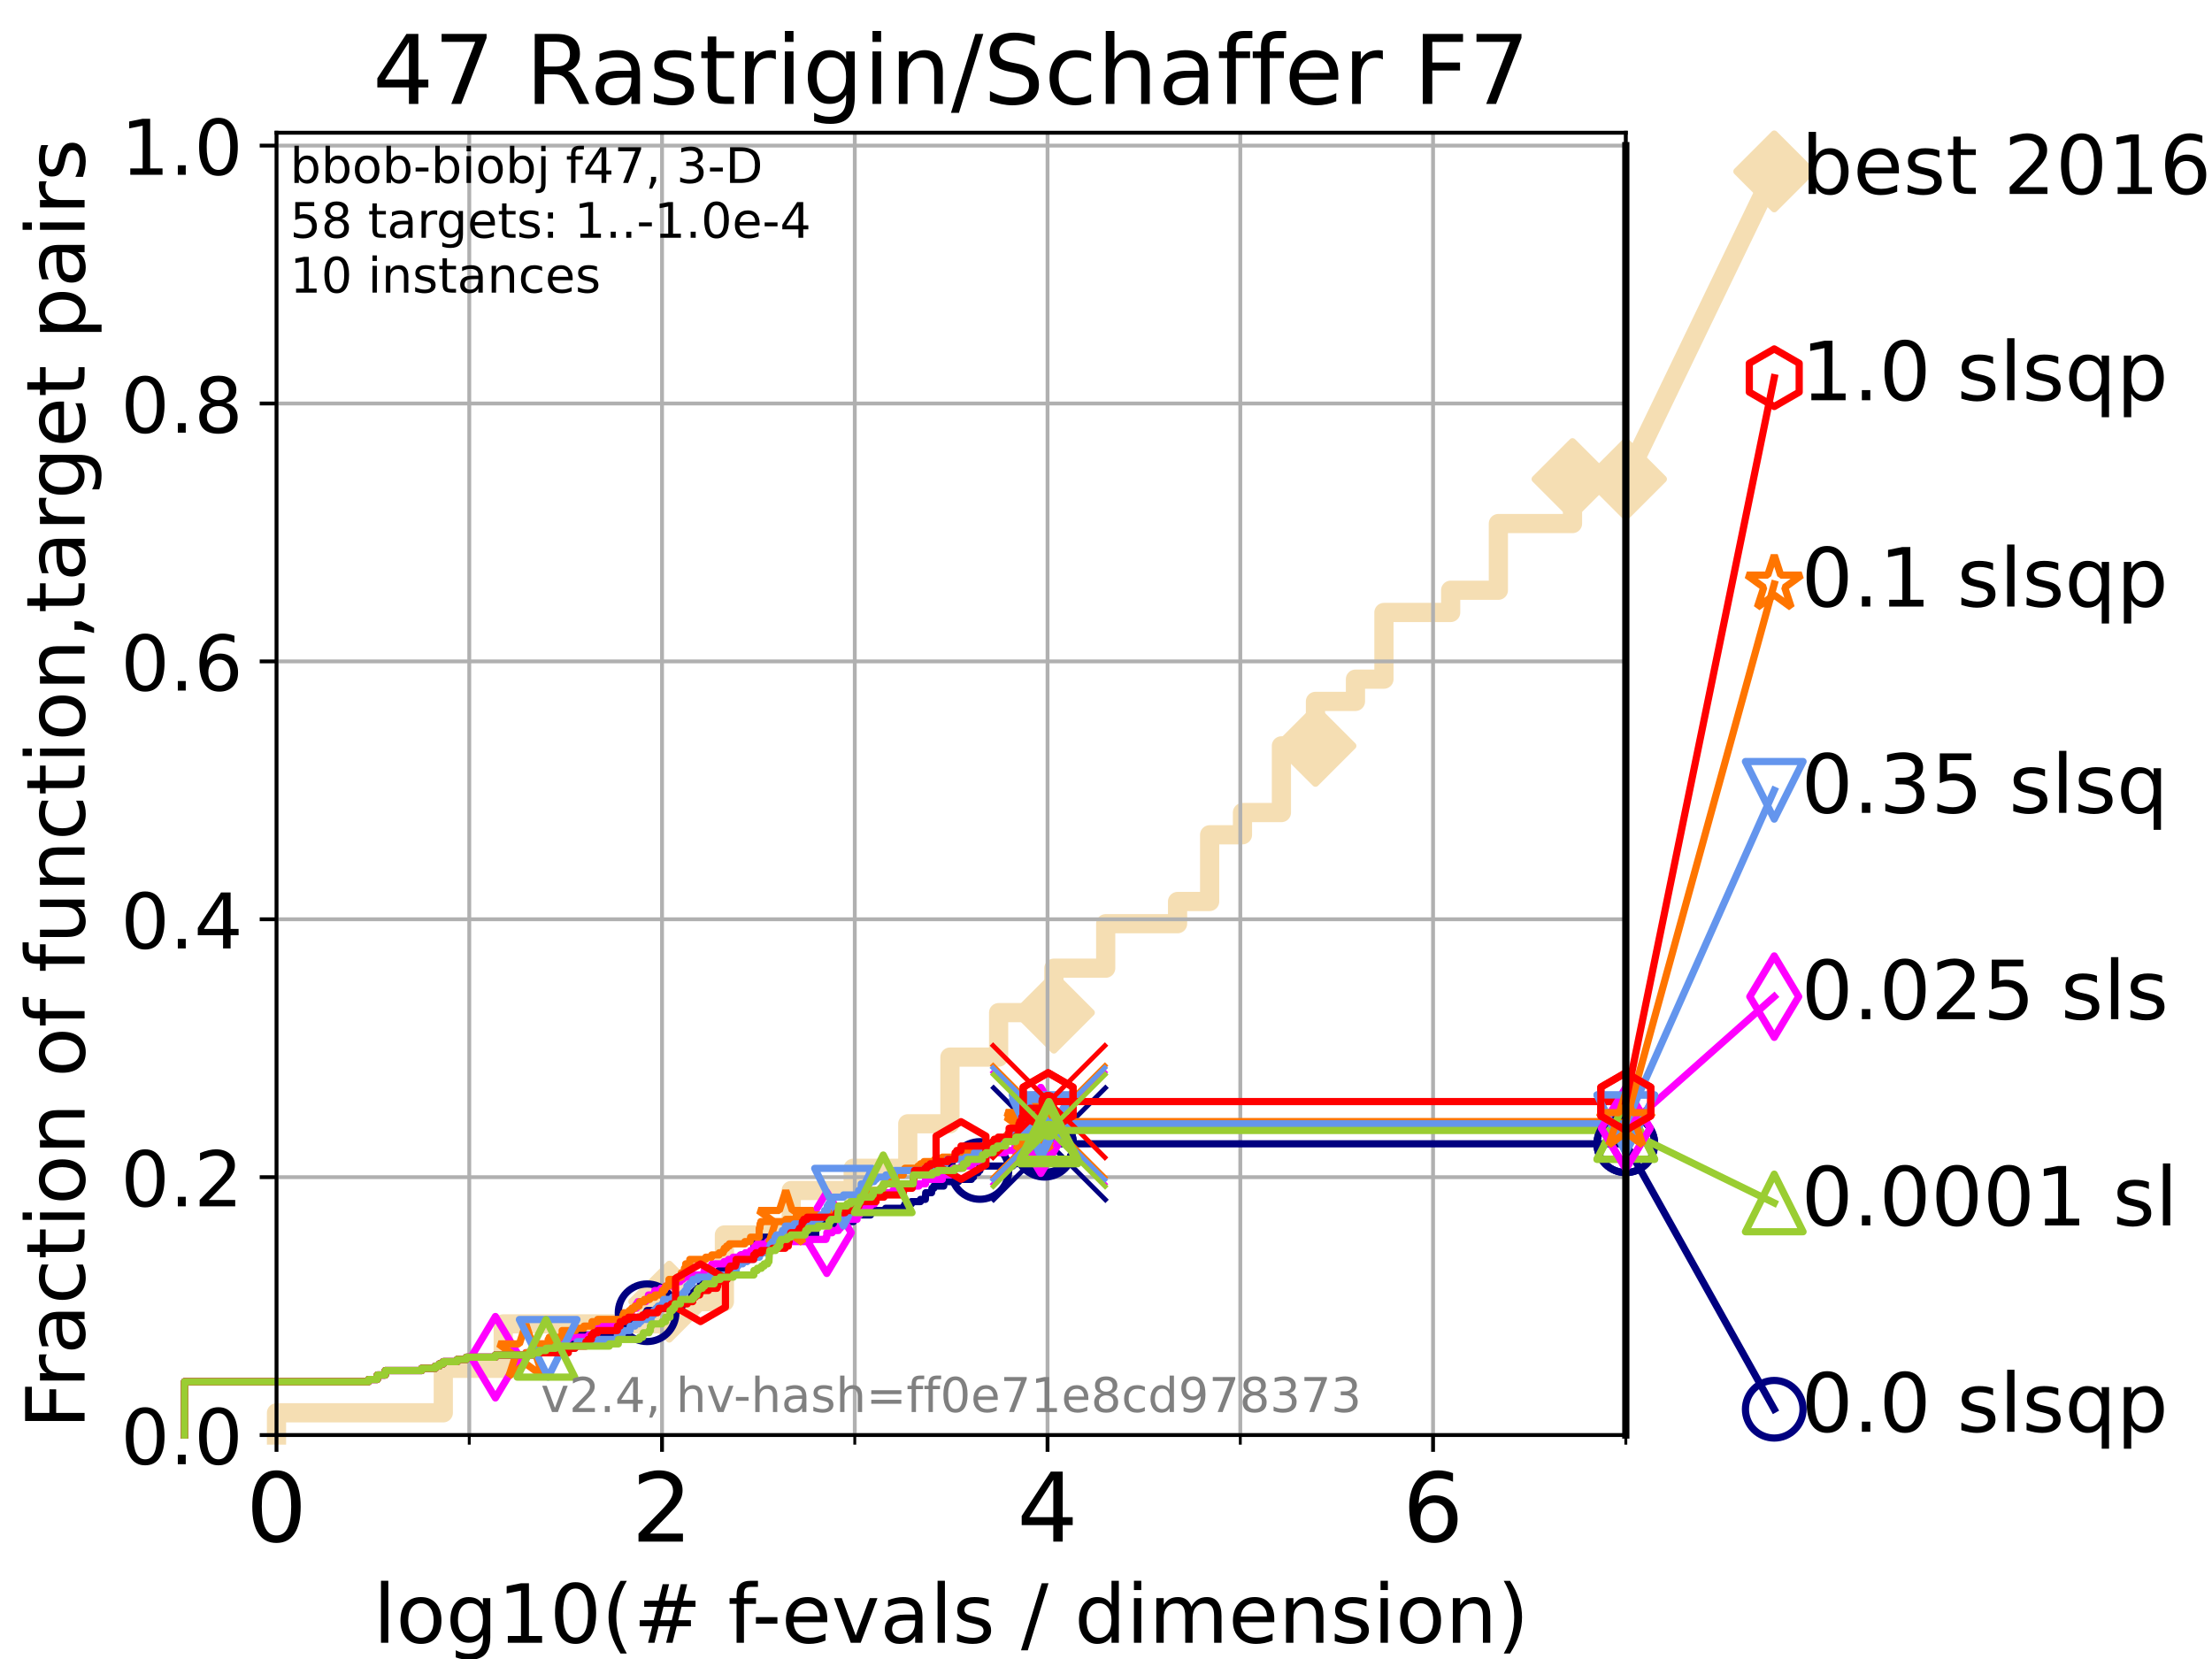 <?xml version="1.0" encoding="utf-8" standalone="no"?>
<!DOCTYPE svg PUBLIC "-//W3C//DTD SVG 1.1//EN"
  "http://www.w3.org/Graphics/SVG/1.1/DTD/svg11.dtd">
<!-- Created with matplotlib (https://matplotlib.org/) -->
<svg height="345.6pt" version="1.1" viewBox="0 0 460.8 345.6" width="460.8pt" xmlns="http://www.w3.org/2000/svg" xmlns:xlink="http://www.w3.org/1999/xlink">
 <defs>
  <style type="text/css">*{stroke-linecap:butt;stroke-linejoin:round;}</style>
 </defs>
 <g id="figure_1">
  <g id="patch_1">
   <path d="M 0 345.6 
L 460.8 345.6 
L 460.8 0 
L 0 0 
z
" style="fill:#ffffff;"/>
  </g>
  <g id="axes_1">
   <g id="patch_2">
    <path d="M 57.6 298.944 
L 338.688 298.944 
L 338.688 27.648 
L 57.6 27.648 
z
" style="fill:#ffffff;"/>
   </g>
   <g id="line2d_1">
    <path d="M 57.6 298.944 
L 57.6 294.313 
L 92.347 294.313 
L 92.347 285.05 
L 104.826 285.05 
L 104.826 275.788 
L 139.414 275.788 
L 139.414 271.157 
L 150.905 271.157 
L 150.905 257.263 
L 164.825 257.263 
L 164.825 248.001 
L 177.732 248.001 
L 177.732 243.37 
L 189.106 243.37 
L 189.106 234.107 
L 197.887 234.107 
L 197.887 220.214 
L 208.031 220.214 
L 208.031 210.951 
L 219.547 210.951 
L 219.547 201.689 
L 230.337 201.689 
L 230.337 192.426 
L 245.309 192.426 
L 245.309 187.795 
L 251.99 187.795 
L 251.99 173.901 
L 258.83 173.901 
L 258.83 169.27 
L 266.941 169.27 
L 266.941 155.377 
L 274.034 155.377 
L 274.034 146.114 
L 282.366 146.114 
L 282.366 141.483 
L 288.298 141.483 
L 288.298 127.589 
L 302.199 127.589 
L 302.199 122.958 
L 312.138 122.958 
L 312.138 109.065 
L 327.583 109.065 
L 327.583 99.802 
L 338.688 99.802 
" style="fill:none;stroke:#f5deb3;stroke-linecap:square;stroke-width:4;"/>
   </g>
   <g id="line2d_2">
    <defs>
     <path d="M 0 7.778 
L 7.778 0 
L 0 -7.778 
L -7.778 0 
z
" id="mfe77a18ec0" style="stroke:#f5deb3;stroke-linejoin:miter;stroke-width:1.5;"/>
    </defs>
    <g>
     <use style="fill:#f5deb3;stroke:#f5deb3;stroke-linejoin:miter;stroke-width:1.5;" x="139.414" xlink:href="#mfe77a18ec0" y="271.157"/>
     <use style="fill:#f5deb3;stroke:#f5deb3;stroke-linejoin:miter;stroke-width:1.5;" x="219.547" xlink:href="#mfe77a18ec0" y="210.951"/>
     <use style="fill:#f5deb3;stroke:#f5deb3;stroke-linejoin:miter;stroke-width:1.5;" x="274.034" xlink:href="#mfe77a18ec0" y="155.377"/>
     <use style="fill:#f5deb3;stroke:#f5deb3;stroke-linejoin:miter;stroke-width:1.5;" x="327.583" xlink:href="#mfe77a18ec0" y="99.802"/>
     <use style="fill:#f5deb3;stroke:#f5deb3;stroke-linejoin:miter;stroke-width:1.5;" x="338.688" xlink:href="#mfe77a18ec0" y="99.802"/>
    </g>
   </g>
   <g id="line2d_3">
    <path style="fill:none;stroke:#f5deb3;stroke-linecap:square;stroke-width:4;"/>
    <g/>
   </g>
   <g id="line2d_4">
    <path d="M 338.688 99.802 
L 369.608 35.706 
" style="fill:none;stroke:#f5deb3;stroke-linecap:square;stroke-width:4;"/>
    <g>
     <use style="fill:#f5deb3;stroke:#f5deb3;stroke-linejoin:miter;stroke-width:1.5;" x="338.688" xlink:href="#mfe77a18ec0" y="99.802"/>
     <use style="fill:#f5deb3;stroke:#f5deb3;stroke-linejoin:miter;stroke-width:1.5;" x="369.608" xlink:href="#mfe77a18ec0" y="35.706"/>
    </g>
   </g>
   <g id="matplotlib.axis_1">
    <g id="xtick_1">
     <g id="line2d_5">
      <path clip-path="url(#p5870e0c81b)" d="M 57.6 298.944 
L 57.6 27.648 
" style="fill:none;stroke:#b0b0b0;stroke-linecap:square;stroke-width:0.8;"/>
     </g>
     <g id="line2d_6">
      <defs>
       <path d="M 0 0 
L 0 3.5 
" id="m0dd4fa96f6" style="stroke:#000000;stroke-width:0.8;"/>
      </defs>
      <g>
       <use style="stroke:#000000;stroke-width:0.8;" x="57.6" xlink:href="#m0dd4fa96f6" y="298.944"/>
      </g>
     </g>
     <g id="text_1">
      <!-- 0 -->
      <g transform="translate(51.237 321.141)scale(0.2 -0.2)">
       <defs>
        <path d="M 31.781 66.406 
Q 24.172 66.406 20.328 58.906 
Q 16.5 51.422 16.5 36.375 
Q 16.5 21.391 20.328 13.891 
Q 24.172 6.391 31.781 6.391 
Q 39.453 6.391 43.281 13.891 
Q 47.125 21.391 47.125 36.375 
Q 47.125 51.422 43.281 58.906 
Q 39.453 66.406 31.781 66.406 
z
M 31.781 74.219 
Q 44.047 74.219 50.516 64.516 
Q 56.984 54.828 56.984 36.375 
Q 56.984 17.969 50.516 8.266 
Q 44.047 -1.422 31.781 -1.422 
Q 19.531 -1.422 13.062 8.266 
Q 6.594 17.969 6.594 36.375 
Q 6.594 54.828 13.062 64.516 
Q 19.531 74.219 31.781 74.219 
z
" id="DejaVuSans-48"/>
       </defs>
       <use xlink:href="#DejaVuSans-48"/>
      </g>
     </g>
    </g>
    <g id="xtick_2">
     <g id="line2d_7">
      <path clip-path="url(#p5870e0c81b)" d="M 137.911 298.944 
L 137.911 27.648 
" style="fill:none;stroke:#b0b0b0;stroke-linecap:square;stroke-width:0.8;"/>
     </g>
     <g id="line2d_8">
      <g>
       <use style="stroke:#000000;stroke-width:0.8;" x="137.911" xlink:href="#m0dd4fa96f6" y="298.944"/>
      </g>
     </g>
     <g id="text_2">
      <!-- 2 -->
      <g transform="translate(131.548 321.141)scale(0.2 -0.2)">
       <defs>
        <path d="M 19.188 8.297 
L 53.609 8.297 
L 53.609 0 
L 7.328 0 
L 7.328 8.297 
Q 12.938 14.109 22.625 23.891 
Q 32.328 33.688 34.812 36.531 
Q 39.547 41.844 41.422 45.531 
Q 43.312 49.219 43.312 52.781 
Q 43.312 58.594 39.234 62.25 
Q 35.156 65.922 28.609 65.922 
Q 23.969 65.922 18.812 64.312 
Q 13.672 62.703 7.812 59.422 
L 7.812 69.391 
Q 13.766 71.781 18.938 73 
Q 24.125 74.219 28.422 74.219 
Q 39.75 74.219 46.484 68.547 
Q 53.219 62.891 53.219 53.422 
Q 53.219 48.922 51.531 44.891 
Q 49.859 40.875 45.406 35.406 
Q 44.188 33.984 37.641 27.219 
Q 31.109 20.453 19.188 8.297 
z
" id="DejaVuSans-50"/>
       </defs>
       <use xlink:href="#DejaVuSans-50"/>
      </g>
     </g>
    </g>
    <g id="xtick_3">
     <g id="line2d_9">
      <path clip-path="url(#p5870e0c81b)" d="M 218.222 298.944 
L 218.222 27.648 
" style="fill:none;stroke:#b0b0b0;stroke-linecap:square;stroke-width:0.8;"/>
     </g>
     <g id="line2d_10">
      <g>
       <use style="stroke:#000000;stroke-width:0.8;" x="218.222" xlink:href="#m0dd4fa96f6" y="298.944"/>
      </g>
     </g>
     <g id="text_3">
      <!-- 4 -->
      <g transform="translate(211.859 321.141)scale(0.2 -0.2)">
       <defs>
        <path d="M 37.797 64.312 
L 12.891 25.391 
L 37.797 25.391 
z
M 35.203 72.906 
L 47.609 72.906 
L 47.609 25.391 
L 58.016 25.391 
L 58.016 17.188 
L 47.609 17.188 
L 47.609 0 
L 37.797 0 
L 37.797 17.188 
L 4.891 17.188 
L 4.891 26.703 
z
" id="DejaVuSans-52"/>
       </defs>
       <use xlink:href="#DejaVuSans-52"/>
      </g>
     </g>
    </g>
    <g id="xtick_4">
     <g id="line2d_11">
      <path clip-path="url(#p5870e0c81b)" d="M 298.533 298.944 
L 298.533 27.648 
" style="fill:none;stroke:#b0b0b0;stroke-linecap:square;stroke-width:0.8;"/>
     </g>
     <g id="line2d_12">
      <g>
       <use style="stroke:#000000;stroke-width:0.8;" x="298.533" xlink:href="#m0dd4fa96f6" y="298.944"/>
      </g>
     </g>
     <g id="text_4">
      <!-- 6 -->
      <g transform="translate(292.17 321.141)scale(0.2 -0.2)">
       <defs>
        <path d="M 33.016 40.375 
Q 26.375 40.375 22.484 35.828 
Q 18.609 31.297 18.609 23.391 
Q 18.609 15.531 22.484 10.953 
Q 26.375 6.391 33.016 6.391 
Q 39.656 6.391 43.531 10.953 
Q 47.406 15.531 47.406 23.391 
Q 47.406 31.297 43.531 35.828 
Q 39.656 40.375 33.016 40.375 
z
M 52.594 71.297 
L 52.594 62.312 
Q 48.875 64.062 45.094 64.984 
Q 41.312 65.922 37.594 65.922 
Q 27.828 65.922 22.672 59.328 
Q 17.531 52.734 16.797 39.406 
Q 19.672 43.656 24.016 45.922 
Q 28.375 48.188 33.594 48.188 
Q 44.578 48.188 50.953 41.516 
Q 57.328 34.859 57.328 23.391 
Q 57.328 12.156 50.688 5.359 
Q 44.047 -1.422 33.016 -1.422 
Q 20.359 -1.422 13.672 8.266 
Q 6.984 17.969 6.984 36.375 
Q 6.984 53.656 15.188 63.938 
Q 23.391 74.219 37.203 74.219 
Q 40.922 74.219 44.703 73.484 
Q 48.484 72.75 52.594 71.297 
z
" id="DejaVuSans-54"/>
       </defs>
       <use xlink:href="#DejaVuSans-54"/>
      </g>
     </g>
    </g>
    <g id="xtick_5">
     <g id="line2d_13">
      <path clip-path="url(#p5870e0c81b)" d="M 97.755 298.944 
L 97.755 27.648 
" style="fill:none;stroke:#b0b0b0;stroke-linecap:square;stroke-width:0.8;"/>
     </g>
     <g id="line2d_14">
      <defs>
       <path d="M 0 0 
L 0 2 
" id="mf872dd967f" style="stroke:#000000;stroke-width:0.6;"/>
      </defs>
      <g>
       <use style="stroke:#000000;stroke-width:0.6;" x="97.755" xlink:href="#mf872dd967f" y="298.944"/>
      </g>
     </g>
    </g>
    <g id="xtick_6">
     <g id="line2d_15">
      <path clip-path="url(#p5870e0c81b)" d="M 178.066 298.944 
L 178.066 27.648 
" style="fill:none;stroke:#b0b0b0;stroke-linecap:square;stroke-width:0.8;"/>
     </g>
     <g id="line2d_16">
      <g>
       <use style="stroke:#000000;stroke-width:0.6;" x="178.066" xlink:href="#mf872dd967f" y="298.944"/>
      </g>
     </g>
    </g>
    <g id="xtick_7">
     <g id="line2d_17">
      <path clip-path="url(#p5870e0c81b)" d="M 258.377 298.944 
L 258.377 27.648 
" style="fill:none;stroke:#b0b0b0;stroke-linecap:square;stroke-width:0.8;"/>
     </g>
     <g id="line2d_18">
      <g>
       <use style="stroke:#000000;stroke-width:0.6;" x="258.377" xlink:href="#mf872dd967f" y="298.944"/>
      </g>
     </g>
    </g>
    <g id="xtick_8">
     <g id="line2d_19">
      <path clip-path="url(#p5870e0c81b)" d="M 338.688 298.944 
L 338.688 27.648 
" style="fill:none;stroke:#b0b0b0;stroke-linecap:square;stroke-width:0.8;"/>
     </g>
     <g id="line2d_20">
      <g>
       <use style="stroke:#000000;stroke-width:0.6;" x="338.688" xlink:href="#mf872dd967f" y="298.944"/>
      </g>
     </g>
    </g>
    <g id="text_5">
     <!-- log10(# f-evals / dimension) -->
     <g transform="translate(77.764 342.218)scale(0.17 -0.17)">
      <defs>
       <path d="M 9.422 75.984 
L 18.406 75.984 
L 18.406 0 
L 9.422 0 
z
" id="DejaVuSans-108"/>
       <path d="M 30.609 48.391 
Q 23.391 48.391 19.188 42.75 
Q 14.984 37.109 14.984 27.297 
Q 14.984 17.484 19.156 11.844 
Q 23.344 6.203 30.609 6.203 
Q 37.797 6.203 41.984 11.859 
Q 46.188 17.531 46.188 27.297 
Q 46.188 37.016 41.984 42.703 
Q 37.797 48.391 30.609 48.391 
z
M 30.609 56 
Q 42.328 56 49.016 48.375 
Q 55.719 40.766 55.719 27.297 
Q 55.719 13.875 49.016 6.219 
Q 42.328 -1.422 30.609 -1.422 
Q 18.844 -1.422 12.172 6.219 
Q 5.516 13.875 5.516 27.297 
Q 5.516 40.766 12.172 48.375 
Q 18.844 56 30.609 56 
z
" id="DejaVuSans-111"/>
       <path d="M 45.406 27.984 
Q 45.406 37.75 41.375 43.109 
Q 37.359 48.484 30.078 48.484 
Q 22.859 48.484 18.828 43.109 
Q 14.797 37.75 14.797 27.984 
Q 14.797 18.266 18.828 12.891 
Q 22.859 7.516 30.078 7.516 
Q 37.359 7.516 41.375 12.891 
Q 45.406 18.266 45.406 27.984 
z
M 54.391 6.781 
Q 54.391 -7.172 48.188 -13.984 
Q 42 -20.797 29.203 -20.797 
Q 24.469 -20.797 20.266 -20.094 
Q 16.062 -19.391 12.109 -17.922 
L 12.109 -9.188 
Q 16.062 -11.328 19.922 -12.344 
Q 23.781 -13.375 27.781 -13.375 
Q 36.625 -13.375 41.016 -8.766 
Q 45.406 -4.156 45.406 5.172 
L 45.406 9.625 
Q 42.625 4.781 38.281 2.391 
Q 33.938 0 27.875 0 
Q 17.828 0 11.672 7.656 
Q 5.516 15.328 5.516 27.984 
Q 5.516 40.672 11.672 48.328 
Q 17.828 56 27.875 56 
Q 33.938 56 38.281 53.609 
Q 42.625 51.219 45.406 46.391 
L 45.406 54.688 
L 54.391 54.688 
z
" id="DejaVuSans-103"/>
       <path d="M 12.406 8.297 
L 28.516 8.297 
L 28.516 63.922 
L 10.984 60.406 
L 10.984 69.391 
L 28.422 72.906 
L 38.281 72.906 
L 38.281 8.297 
L 54.391 8.297 
L 54.391 0 
L 12.406 0 
z
" id="DejaVuSans-49"/>
       <path d="M 31 75.875 
Q 24.469 64.656 21.281 53.656 
Q 18.109 42.672 18.109 31.391 
Q 18.109 20.125 21.312 9.062 
Q 24.516 -2 31 -13.188 
L 23.188 -13.188 
Q 15.875 -1.703 12.234 9.375 
Q 8.594 20.453 8.594 31.391 
Q 8.594 42.281 12.203 53.312 
Q 15.828 64.359 23.188 75.875 
z
" id="DejaVuSans-40"/>
       <path d="M 51.125 44 
L 36.922 44 
L 32.812 27.688 
L 47.125 27.688 
z
M 43.797 71.781 
L 38.719 51.516 
L 52.984 51.516 
L 58.109 71.781 
L 65.922 71.781 
L 60.891 51.516 
L 76.125 51.516 
L 76.125 44 
L 58.984 44 
L 54.984 27.688 
L 70.516 27.688 
L 70.516 20.219 
L 53.078 20.219 
L 48 0 
L 40.188 0 
L 45.219 20.219 
L 30.906 20.219 
L 25.875 0 
L 18.016 0 
L 23.094 20.219 
L 7.719 20.219 
L 7.719 27.688 
L 24.906 27.688 
L 29 44 
L 13.281 44 
L 13.281 51.516 
L 30.906 51.516 
L 35.891 71.781 
z
" id="DejaVuSans-35"/>
       <path id="DejaVuSans-32"/>
       <path d="M 37.109 75.984 
L 37.109 68.5 
L 28.516 68.5 
Q 23.688 68.5 21.797 66.547 
Q 19.922 64.594 19.922 59.516 
L 19.922 54.688 
L 34.719 54.688 
L 34.719 47.703 
L 19.922 47.703 
L 19.922 0 
L 10.891 0 
L 10.891 47.703 
L 2.297 47.703 
L 2.297 54.688 
L 10.891 54.688 
L 10.891 58.5 
Q 10.891 67.625 15.141 71.797 
Q 19.391 75.984 28.609 75.984 
z
" id="DejaVuSans-102"/>
       <path d="M 4.891 31.391 
L 31.203 31.391 
L 31.203 23.391 
L 4.891 23.391 
z
" id="DejaVuSans-45"/>
       <path d="M 56.203 29.594 
L 56.203 25.203 
L 14.891 25.203 
Q 15.484 15.922 20.484 11.062 
Q 25.484 6.203 34.422 6.203 
Q 39.594 6.203 44.453 7.469 
Q 49.312 8.734 54.109 11.281 
L 54.109 2.781 
Q 49.266 0.734 44.188 -0.344 
Q 39.109 -1.422 33.891 -1.422 
Q 20.797 -1.422 13.156 6.188 
Q 5.516 13.812 5.516 26.812 
Q 5.516 40.234 12.766 48.109 
Q 20.016 56 32.328 56 
Q 43.359 56 49.781 48.891 
Q 56.203 41.797 56.203 29.594 
z
M 47.219 32.234 
Q 47.125 39.594 43.094 43.984 
Q 39.062 48.391 32.422 48.391 
Q 24.906 48.391 20.391 44.141 
Q 15.875 39.891 15.188 32.172 
z
" id="DejaVuSans-101"/>
       <path d="M 2.984 54.688 
L 12.5 54.688 
L 29.594 8.797 
L 46.688 54.688 
L 56.203 54.688 
L 35.688 0 
L 23.484 0 
z
" id="DejaVuSans-118"/>
       <path d="M 34.281 27.484 
Q 23.391 27.484 19.188 25 
Q 14.984 22.516 14.984 16.5 
Q 14.984 11.719 18.141 8.906 
Q 21.297 6.109 26.703 6.109 
Q 34.188 6.109 38.703 11.406 
Q 43.219 16.703 43.219 25.484 
L 43.219 27.484 
z
M 52.203 31.203 
L 52.203 0 
L 43.219 0 
L 43.219 8.297 
Q 40.141 3.328 35.547 0.953 
Q 30.953 -1.422 24.312 -1.422 
Q 15.922 -1.422 10.953 3.297 
Q 6 8.016 6 15.922 
Q 6 25.141 12.172 29.828 
Q 18.359 34.516 30.609 34.516 
L 43.219 34.516 
L 43.219 35.406 
Q 43.219 41.609 39.141 45 
Q 35.062 48.391 27.688 48.391 
Q 23 48.391 18.547 47.266 
Q 14.109 46.141 10.016 43.891 
L 10.016 52.203 
Q 14.938 54.109 19.578 55.047 
Q 24.219 56 28.609 56 
Q 40.484 56 46.344 49.844 
Q 52.203 43.703 52.203 31.203 
z
" id="DejaVuSans-97"/>
       <path d="M 44.281 53.078 
L 44.281 44.578 
Q 40.484 46.531 36.375 47.5 
Q 32.281 48.484 27.875 48.484 
Q 21.188 48.484 17.844 46.438 
Q 14.5 44.391 14.5 40.281 
Q 14.5 37.156 16.891 35.375 
Q 19.281 33.594 26.516 31.984 
L 29.594 31.297 
Q 39.156 29.25 43.188 25.516 
Q 47.219 21.781 47.219 15.094 
Q 47.219 7.469 41.188 3.016 
Q 35.156 -1.422 24.609 -1.422 
Q 20.219 -1.422 15.453 -0.562 
Q 10.688 0.297 5.422 2 
L 5.422 11.281 
Q 10.406 8.688 15.234 7.391 
Q 20.062 6.109 24.812 6.109 
Q 31.156 6.109 34.562 8.281 
Q 37.984 10.453 37.984 14.406 
Q 37.984 18.062 35.516 20.016 
Q 33.062 21.969 24.703 23.781 
L 21.578 24.516 
Q 13.234 26.266 9.516 29.906 
Q 5.812 33.547 5.812 39.891 
Q 5.812 47.609 11.281 51.797 
Q 16.75 56 26.812 56 
Q 31.781 56 36.172 55.266 
Q 40.578 54.547 44.281 53.078 
z
" id="DejaVuSans-115"/>
       <path d="M 25.391 72.906 
L 33.688 72.906 
L 8.297 -9.281 
L 0 -9.281 
z
" id="DejaVuSans-47"/>
       <path d="M 45.406 46.391 
L 45.406 75.984 
L 54.391 75.984 
L 54.391 0 
L 45.406 0 
L 45.406 8.203 
Q 42.578 3.328 38.25 0.953 
Q 33.938 -1.422 27.875 -1.422 
Q 17.969 -1.422 11.734 6.484 
Q 5.516 14.406 5.516 27.297 
Q 5.516 40.188 11.734 48.094 
Q 17.969 56 27.875 56 
Q 33.938 56 38.25 53.625 
Q 42.578 51.266 45.406 46.391 
z
M 14.797 27.297 
Q 14.797 17.391 18.875 11.75 
Q 22.953 6.109 30.078 6.109 
Q 37.203 6.109 41.297 11.75 
Q 45.406 17.391 45.406 27.297 
Q 45.406 37.203 41.297 42.844 
Q 37.203 48.484 30.078 48.484 
Q 22.953 48.484 18.875 42.844 
Q 14.797 37.203 14.797 27.297 
z
" id="DejaVuSans-100"/>
       <path d="M 9.422 54.688 
L 18.406 54.688 
L 18.406 0 
L 9.422 0 
z
M 9.422 75.984 
L 18.406 75.984 
L 18.406 64.594 
L 9.422 64.594 
z
" id="DejaVuSans-105"/>
       <path d="M 52 44.188 
Q 55.375 50.25 60.062 53.125 
Q 64.75 56 71.094 56 
Q 79.641 56 84.281 50.016 
Q 88.922 44.047 88.922 33.016 
L 88.922 0 
L 79.891 0 
L 79.891 32.719 
Q 79.891 40.578 77.094 44.375 
Q 74.312 48.188 68.609 48.188 
Q 61.625 48.188 57.562 43.547 
Q 53.516 38.922 53.516 30.906 
L 53.516 0 
L 44.484 0 
L 44.484 32.719 
Q 44.484 40.625 41.703 44.406 
Q 38.922 48.188 33.109 48.188 
Q 26.219 48.188 22.156 43.531 
Q 18.109 38.875 18.109 30.906 
L 18.109 0 
L 9.078 0 
L 9.078 54.688 
L 18.109 54.688 
L 18.109 46.188 
Q 21.188 51.219 25.484 53.609 
Q 29.781 56 35.688 56 
Q 41.656 56 45.828 52.969 
Q 50 49.953 52 44.188 
z
" id="DejaVuSans-109"/>
       <path d="M 54.891 33.016 
L 54.891 0 
L 45.906 0 
L 45.906 32.719 
Q 45.906 40.484 42.875 44.328 
Q 39.844 48.188 33.797 48.188 
Q 26.516 48.188 22.312 43.547 
Q 18.109 38.922 18.109 30.906 
L 18.109 0 
L 9.078 0 
L 9.078 54.688 
L 18.109 54.688 
L 18.109 46.188 
Q 21.344 51.125 25.703 53.562 
Q 30.078 56 35.797 56 
Q 45.219 56 50.047 50.172 
Q 54.891 44.344 54.891 33.016 
z
" id="DejaVuSans-110"/>
       <path d="M 8.016 75.875 
L 15.828 75.875 
Q 23.141 64.359 26.781 53.312 
Q 30.422 42.281 30.422 31.391 
Q 30.422 20.453 26.781 9.375 
Q 23.141 -1.703 15.828 -13.188 
L 8.016 -13.188 
Q 14.5 -2 17.703 9.062 
Q 20.906 20.125 20.906 31.391 
Q 20.906 42.672 17.703 53.656 
Q 14.5 64.656 8.016 75.875 
z
" id="DejaVuSans-41"/>
      </defs>
      <use xlink:href="#DejaVuSans-108"/>
      <use x="27.783" xlink:href="#DejaVuSans-111"/>
      <use x="88.965" xlink:href="#DejaVuSans-103"/>
      <use x="152.441" xlink:href="#DejaVuSans-49"/>
      <use x="216.064" xlink:href="#DejaVuSans-48"/>
      <use x="279.688" xlink:href="#DejaVuSans-40"/>
      <use x="318.701" xlink:href="#DejaVuSans-35"/>
      <use x="402.49" xlink:href="#DejaVuSans-32"/>
      <use x="434.277" xlink:href="#DejaVuSans-102"/>
      <use x="463.982" xlink:href="#DejaVuSans-45"/>
      <use x="500.066" xlink:href="#DejaVuSans-101"/>
      <use x="561.59" xlink:href="#DejaVuSans-118"/>
      <use x="620.77" xlink:href="#DejaVuSans-97"/>
      <use x="682.049" xlink:href="#DejaVuSans-108"/>
      <use x="709.832" xlink:href="#DejaVuSans-115"/>
      <use x="761.932" xlink:href="#DejaVuSans-32"/>
      <use x="793.719" xlink:href="#DejaVuSans-47"/>
      <use x="827.41" xlink:href="#DejaVuSans-32"/>
      <use x="859.197" xlink:href="#DejaVuSans-100"/>
      <use x="922.674" xlink:href="#DejaVuSans-105"/>
      <use x="950.457" xlink:href="#DejaVuSans-109"/>
      <use x="1047.869" xlink:href="#DejaVuSans-101"/>
      <use x="1109.393" xlink:href="#DejaVuSans-110"/>
      <use x="1172.771" xlink:href="#DejaVuSans-115"/>
      <use x="1224.871" xlink:href="#DejaVuSans-105"/>
      <use x="1252.654" xlink:href="#DejaVuSans-111"/>
      <use x="1313.836" xlink:href="#DejaVuSans-110"/>
      <use x="1377.215" xlink:href="#DejaVuSans-41"/>
     </g>
    </g>
   </g>
   <g id="matplotlib.axis_2">
    <g id="ytick_1">
     <g id="line2d_21">
      <path clip-path="url(#p5870e0c81b)" d="M 57.6 298.944 
L 338.688 298.944 
" style="fill:none;stroke:#b0b0b0;stroke-linecap:square;stroke-width:0.8;"/>
     </g>
     <g id="line2d_22">
      <defs>
       <path d="M 0 0 
L -3.5 0 
" id="m184338d48b" style="stroke:#000000;stroke-width:0.8;"/>
      </defs>
      <g>
       <use style="stroke:#000000;stroke-width:0.8;" x="57.6" xlink:href="#m184338d48b" y="298.944"/>
      </g>
     </g>
     <g id="text_6">
      <!-- 0.0 -->
      <g transform="translate(25.155 305.023)scale(0.16 -0.16)">
       <defs>
        <path d="M 10.688 12.406 
L 21 12.406 
L 21 0 
L 10.688 0 
z
" id="DejaVuSans-46"/>
       </defs>
       <use xlink:href="#DejaVuSans-48"/>
       <use x="63.623" xlink:href="#DejaVuSans-46"/>
       <use x="95.41" xlink:href="#DejaVuSans-48"/>
      </g>
     </g>
    </g>
    <g id="ytick_2">
     <g id="line2d_23">
      <path clip-path="url(#p5870e0c81b)" d="M 57.6 245.222 
L 338.688 245.222 
" style="fill:none;stroke:#b0b0b0;stroke-linecap:square;stroke-width:0.8;"/>
     </g>
     <g id="line2d_24">
      <g>
       <use style="stroke:#000000;stroke-width:0.8;" x="57.6" xlink:href="#m184338d48b" y="245.222"/>
      </g>
     </g>
     <g id="text_7">
      <!-- 0.2 -->
      <g transform="translate(25.155 251.301)scale(0.16 -0.16)">
       <use xlink:href="#DejaVuSans-48"/>
       <use x="63.623" xlink:href="#DejaVuSans-46"/>
       <use x="95.41" xlink:href="#DejaVuSans-50"/>
      </g>
     </g>
    </g>
    <g id="ytick_3">
     <g id="line2d_25">
      <path clip-path="url(#p5870e0c81b)" d="M 57.6 191.5 
L 338.688 191.5 
" style="fill:none;stroke:#b0b0b0;stroke-linecap:square;stroke-width:0.8;"/>
     </g>
     <g id="line2d_26">
      <g>
       <use style="stroke:#000000;stroke-width:0.8;" x="57.6" xlink:href="#m184338d48b" y="191.5"/>
      </g>
     </g>
     <g id="text_8">
      <!-- 0.4 -->
      <g transform="translate(25.155 197.579)scale(0.16 -0.16)">
       <use xlink:href="#DejaVuSans-48"/>
       <use x="63.623" xlink:href="#DejaVuSans-46"/>
       <use x="95.41" xlink:href="#DejaVuSans-52"/>
      </g>
     </g>
    </g>
    <g id="ytick_4">
     <g id="line2d_27">
      <path clip-path="url(#p5870e0c81b)" d="M 57.6 137.778 
L 338.688 137.778 
" style="fill:none;stroke:#b0b0b0;stroke-linecap:square;stroke-width:0.8;"/>
     </g>
     <g id="line2d_28">
      <g>
       <use style="stroke:#000000;stroke-width:0.8;" x="57.6" xlink:href="#m184338d48b" y="137.778"/>
      </g>
     </g>
     <g id="text_9">
      <!-- 0.6 -->
      <g transform="translate(25.155 143.857)scale(0.16 -0.16)">
       <use xlink:href="#DejaVuSans-48"/>
       <use x="63.623" xlink:href="#DejaVuSans-46"/>
       <use x="95.41" xlink:href="#DejaVuSans-54"/>
      </g>
     </g>
    </g>
    <g id="ytick_5">
     <g id="line2d_29">
      <path clip-path="url(#p5870e0c81b)" d="M 57.6 84.056 
L 338.688 84.056 
" style="fill:none;stroke:#b0b0b0;stroke-linecap:square;stroke-width:0.8;"/>
     </g>
     <g id="line2d_30">
      <g>
       <use style="stroke:#000000;stroke-width:0.8;" x="57.6" xlink:href="#m184338d48b" y="84.056"/>
      </g>
     </g>
     <g id="text_10">
      <!-- 0.8 -->
      <g transform="translate(25.155 90.135)scale(0.16 -0.16)">
       <defs>
        <path d="M 31.781 34.625 
Q 24.75 34.625 20.719 30.859 
Q 16.703 27.094 16.703 20.516 
Q 16.703 13.922 20.719 10.156 
Q 24.75 6.391 31.781 6.391 
Q 38.812 6.391 42.859 10.172 
Q 46.922 13.969 46.922 20.516 
Q 46.922 27.094 42.891 30.859 
Q 38.875 34.625 31.781 34.625 
z
M 21.922 38.812 
Q 15.578 40.375 12.031 44.719 
Q 8.5 49.078 8.5 55.328 
Q 8.5 64.062 14.719 69.141 
Q 20.953 74.219 31.781 74.219 
Q 42.672 74.219 48.875 69.141 
Q 55.078 64.062 55.078 55.328 
Q 55.078 49.078 51.531 44.719 
Q 48 40.375 41.703 38.812 
Q 48.828 37.156 52.797 32.312 
Q 56.781 27.484 56.781 20.516 
Q 56.781 9.906 50.312 4.234 
Q 43.844 -1.422 31.781 -1.422 
Q 19.734 -1.422 13.25 4.234 
Q 6.781 9.906 6.781 20.516 
Q 6.781 27.484 10.781 32.312 
Q 14.797 37.156 21.922 38.812 
z
M 18.312 54.391 
Q 18.312 48.734 21.844 45.562 
Q 25.391 42.391 31.781 42.391 
Q 38.141 42.391 41.719 45.562 
Q 45.312 48.734 45.312 54.391 
Q 45.312 60.062 41.719 63.234 
Q 38.141 66.406 31.781 66.406 
Q 25.391 66.406 21.844 63.234 
Q 18.312 60.062 18.312 54.391 
z
" id="DejaVuSans-56"/>
       </defs>
       <use xlink:href="#DejaVuSans-48"/>
       <use x="63.623" xlink:href="#DejaVuSans-46"/>
       <use x="95.41" xlink:href="#DejaVuSans-56"/>
      </g>
     </g>
    </g>
    <g id="ytick_6">
     <g id="line2d_31">
      <path clip-path="url(#p5870e0c81b)" d="M 57.6 30.334 
L 338.688 30.334 
" style="fill:none;stroke:#b0b0b0;stroke-linecap:square;stroke-width:0.8;"/>
     </g>
     <g id="line2d_32">
      <g>
       <use style="stroke:#000000;stroke-width:0.8;" x="57.6" xlink:href="#m184338d48b" y="30.334"/>
      </g>
     </g>
     <g id="text_11">
      <!-- 1.0 -->
      <g transform="translate(25.155 36.413)scale(0.16 -0.16)">
       <use xlink:href="#DejaVuSans-49"/>
       <use x="63.623" xlink:href="#DejaVuSans-46"/>
       <use x="95.41" xlink:href="#DejaVuSans-48"/>
      </g>
     </g>
    </g>
    <g id="text_12">
     <!-- Fraction of function,target pairs -->
     <g transform="translate(17.62 297.681)rotate(-90)scale(0.17 -0.17)">
      <defs>
       <path d="M 9.812 72.906 
L 51.703 72.906 
L 51.703 64.594 
L 19.672 64.594 
L 19.672 43.109 
L 48.578 43.109 
L 48.578 34.812 
L 19.672 34.812 
L 19.672 0 
L 9.812 0 
z
" id="DejaVuSans-70"/>
       <path d="M 41.109 46.297 
Q 39.594 47.172 37.812 47.578 
Q 36.031 48 33.891 48 
Q 26.266 48 22.188 43.047 
Q 18.109 38.094 18.109 28.812 
L 18.109 0 
L 9.078 0 
L 9.078 54.688 
L 18.109 54.688 
L 18.109 46.188 
Q 20.953 51.172 25.484 53.578 
Q 30.031 56 36.531 56 
Q 37.453 56 38.578 55.875 
Q 39.703 55.766 41.062 55.516 
z
" id="DejaVuSans-114"/>
       <path d="M 48.781 52.594 
L 48.781 44.188 
Q 44.969 46.297 41.141 47.344 
Q 37.312 48.391 33.406 48.391 
Q 24.656 48.391 19.812 42.844 
Q 14.984 37.312 14.984 27.297 
Q 14.984 17.281 19.812 11.734 
Q 24.656 6.203 33.406 6.203 
Q 37.312 6.203 41.141 7.25 
Q 44.969 8.297 48.781 10.406 
L 48.781 2.094 
Q 45.016 0.344 40.984 -0.531 
Q 36.969 -1.422 32.422 -1.422 
Q 20.062 -1.422 12.781 6.344 
Q 5.516 14.109 5.516 27.297 
Q 5.516 40.672 12.859 48.328 
Q 20.219 56 33.016 56 
Q 37.156 56 41.109 55.141 
Q 45.062 54.297 48.781 52.594 
z
" id="DejaVuSans-99"/>
       <path d="M 18.312 70.219 
L 18.312 54.688 
L 36.812 54.688 
L 36.812 47.703 
L 18.312 47.703 
L 18.312 18.016 
Q 18.312 11.328 20.141 9.422 
Q 21.969 7.516 27.594 7.516 
L 36.812 7.516 
L 36.812 0 
L 27.594 0 
Q 17.188 0 13.234 3.875 
Q 9.281 7.766 9.281 18.016 
L 9.281 47.703 
L 2.688 47.703 
L 2.688 54.688 
L 9.281 54.688 
L 9.281 70.219 
z
" id="DejaVuSans-116"/>
       <path d="M 8.5 21.578 
L 8.5 54.688 
L 17.484 54.688 
L 17.484 21.922 
Q 17.484 14.156 20.5 10.266 
Q 23.531 6.391 29.594 6.391 
Q 36.859 6.391 41.078 11.031 
Q 45.312 15.672 45.312 23.688 
L 45.312 54.688 
L 54.297 54.688 
L 54.297 0 
L 45.312 0 
L 45.312 8.406 
Q 42.047 3.422 37.719 1 
Q 33.406 -1.422 27.688 -1.422 
Q 18.266 -1.422 13.375 4.438 
Q 8.5 10.297 8.5 21.578 
z
M 31.109 56 
z
" id="DejaVuSans-117"/>
       <path d="M 11.719 12.406 
L 22.016 12.406 
L 22.016 4 
L 14.016 -11.625 
L 7.719 -11.625 
L 11.719 4 
z
" id="DejaVuSans-44"/>
       <path d="M 18.109 8.203 
L 18.109 -20.797 
L 9.078 -20.797 
L 9.078 54.688 
L 18.109 54.688 
L 18.109 46.391 
Q 20.953 51.266 25.266 53.625 
Q 29.594 56 35.594 56 
Q 45.562 56 51.781 48.094 
Q 58.016 40.188 58.016 27.297 
Q 58.016 14.406 51.781 6.484 
Q 45.562 -1.422 35.594 -1.422 
Q 29.594 -1.422 25.266 0.953 
Q 20.953 3.328 18.109 8.203 
z
M 48.688 27.297 
Q 48.688 37.203 44.609 42.844 
Q 40.531 48.484 33.406 48.484 
Q 26.266 48.484 22.188 42.844 
Q 18.109 37.203 18.109 27.297 
Q 18.109 17.391 22.188 11.75 
Q 26.266 6.109 33.406 6.109 
Q 40.531 6.109 44.609 11.75 
Q 48.688 17.391 48.688 27.297 
z
" id="DejaVuSans-112"/>
      </defs>
      <use xlink:href="#DejaVuSans-70"/>
      <use x="50.27" xlink:href="#DejaVuSans-114"/>
      <use x="91.383" xlink:href="#DejaVuSans-97"/>
      <use x="152.662" xlink:href="#DejaVuSans-99"/>
      <use x="207.643" xlink:href="#DejaVuSans-116"/>
      <use x="246.852" xlink:href="#DejaVuSans-105"/>
      <use x="274.635" xlink:href="#DejaVuSans-111"/>
      <use x="335.816" xlink:href="#DejaVuSans-110"/>
      <use x="399.195" xlink:href="#DejaVuSans-32"/>
      <use x="430.982" xlink:href="#DejaVuSans-111"/>
      <use x="492.164" xlink:href="#DejaVuSans-102"/>
      <use x="527.369" xlink:href="#DejaVuSans-32"/>
      <use x="559.156" xlink:href="#DejaVuSans-102"/>
      <use x="594.361" xlink:href="#DejaVuSans-117"/>
      <use x="657.74" xlink:href="#DejaVuSans-110"/>
      <use x="721.119" xlink:href="#DejaVuSans-99"/>
      <use x="776.1" xlink:href="#DejaVuSans-116"/>
      <use x="815.309" xlink:href="#DejaVuSans-105"/>
      <use x="843.092" xlink:href="#DejaVuSans-111"/>
      <use x="904.273" xlink:href="#DejaVuSans-110"/>
      <use x="967.652" xlink:href="#DejaVuSans-44"/>
      <use x="999.439" xlink:href="#DejaVuSans-116"/>
      <use x="1038.648" xlink:href="#DejaVuSans-97"/>
      <use x="1099.928" xlink:href="#DejaVuSans-114"/>
      <use x="1139.291" xlink:href="#DejaVuSans-103"/>
      <use x="1202.768" xlink:href="#DejaVuSans-101"/>
      <use x="1264.291" xlink:href="#DejaVuSans-116"/>
      <use x="1303.5" xlink:href="#DejaVuSans-32"/>
      <use x="1335.287" xlink:href="#DejaVuSans-112"/>
      <use x="1398.764" xlink:href="#DejaVuSans-97"/>
      <use x="1460.043" xlink:href="#DejaVuSans-105"/>
      <use x="1487.826" xlink:href="#DejaVuSans-114"/>
      <use x="1528.939" xlink:href="#DejaVuSans-115"/>
     </g>
    </g>
   </g>
   <g id="line2d_33">
    <defs>
     <path d="M 0 1.5 
C 0.398 1.5 0.779 1.342 1.061 1.061 
C 1.342 0.779 1.5 0.398 1.5 0 
C 1.5 -0.398 1.342 -0.779 1.061 -1.061 
C 0.779 -1.342 0.398 -1.5 0 -1.5 
C -0.398 -1.5 -0.779 -1.342 -1.061 -1.061 
C -1.342 -0.779 -1.5 -0.398 -1.5 0 
C -1.5 0.398 -1.342 0.779 -1.061 1.061 
C -0.779 1.342 -0.398 1.5 0 1.5 
z
" id="mcb4d704983" style="stroke:#f5deb3;"/>
    </defs>
    <g>
     <use style="fill:#f5deb3;stroke:#f5deb3;" x="327.583" xlink:href="#mcb4d704983" y="99.802"/>
     <use style="fill:#f5deb3;stroke:#f5deb3;" x="327.583" xlink:href="#mcb4d704983" y="99.802"/>
    </g>
   </g>
   <g id="line2d_34">
    <defs>
     <path d="M 0 1.5 
C 0.398 1.5 0.779 1.342 1.061 1.061 
C 1.342 0.779 1.5 0.398 1.5 0 
C 1.5 -0.398 1.342 -0.779 1.061 -1.061 
C 0.779 -1.342 0.398 -1.5 0 -1.5 
C -0.398 -1.5 -0.779 -1.342 -1.061 -1.061 
C -1.342 -0.779 -1.5 -0.398 -1.5 0 
C -1.5 0.398 -1.342 0.779 -1.061 1.061 
C -0.779 1.342 -0.398 1.5 0 1.5 
z
" id="m37ac2f4b57" style="stroke:#000080;"/>
    </defs>
    <g>
     <use style="fill:#000080;stroke:#000080;" x="217.602" xlink:href="#m37ac2f4b57" y="238.275"/>
     <use style="fill:#000080;stroke:#000080;" x="217.602" xlink:href="#m37ac2f4b57" y="238.275"/>
    </g>
   </g>
   <g id="line2d_35">
    <path d="M 38.441 298.944 
L 38.441 287.829 
L 76.759 287.829 
L 76.759 287.366 
L 78.596 287.366 
L 78.596 286.44 
L 80.259 286.44 
L 80.259 285.514 
L 87.85 285.514 
L 87.85 285.05 
L 90.684 285.05 
L 90.684 284.587 
L 91.535 284.587 
L 91.535 284.124 
L 92.347 284.124 
L 92.347 283.661 
L 95.26 283.661 
L 95.26 283.198 
L 97.164 283.198 
L 97.164 282.735 
L 103.203 282.735 
L 103.203 282.272 
L 109.55 282.272 
L 109.55 281.809 
L 110.969 281.809 
L 110.969 281.345 
L 113.735 281.345 
L 113.735 280.882 
L 115.077 280.882 
L 115.077 280.419 
L 115.918 280.419 
L 115.918 279.493 
L 120.255 279.493 
L 120.255 278.567 
L 120.572 278.567 
L 120.572 278.104 
L 124.495 278.104 
L 124.495 277.64 
L 127.59 277.64 
L 127.59 277.177 
L 129.853 277.177 
L 129.853 276.714 
L 130.219 276.714 
L 130.219 276.251 
L 130.488 276.251 
L 130.488 275.788 
L 130.665 275.788 
L 130.665 275.325 
L 132.581 275.325 
L 132.581 274.862 
L 132.894 274.862 
L 132.894 274.399 
L 134.521 274.399 
L 134.521 273.472 
L 134.801 273.472 
L 134.801 273.009 
L 136.894 273.009 
L 136.894 272.546 
L 139.835 272.546 
L 139.835 272.083 
L 142.125 272.083 
L 142.125 271.157 
L 143.57 271.157 
L 143.57 270.694 
L 144.108 270.694 
L 144.108 269.767 
L 144.27 269.767 
L 144.27 269.304 
L 144.826 269.304 
L 144.826 268.841 
L 145.289 268.841 
L 145.289 268.378 
L 145.851 268.378 
L 145.961 266.989 
L 146.252 266.989 
L 146.252 266.526 
L 148.129 266.526 
L 148.129 266.062 
L 149.165 266.062 
L 149.165 265.599 
L 149.557 265.599 
L 149.557 265.136 
L 149.706 265.136 
L 149.706 264.673 
L 152.233 264.673 
L 152.233 264.21 
L 152.637 264.21 
L 152.637 263.747 
L 152.934 263.747 
L 152.934 263.284 
L 153.203 263.284 
L 153.203 262.357 
L 153.633 262.357 
L 153.633 261.894 
L 154.462 261.894 
L 154.462 261.431 
L 156.135 261.431 
L 156.135 260.968 
L 157.012 260.968 
L 157.089 259.116 
L 158.177 259.116 
L 158.177 258.653 
L 158.466 258.653 
L 158.466 257.726 
L 164.037 257.726 
L 164.037 257.263 
L 169.935 257.263 
L 169.935 255.411 
L 170.055 255.411 
L 170.055 254.948 
L 176.229 254.948 
L 176.229 254.484 
L 177.785 254.484 
L 177.785 253.558 
L 178.217 253.558 
L 178.217 253.095 
L 181.357 253.095 
L 181.357 252.169 
L 184.502 252.169 
L 184.502 251.706 
L 188.291 251.706 
L 188.291 251.243 
L 188.551 251.243 
L 188.551 250.779 
L 189.876 250.779 
L 189.876 250.316 
L 191.748 250.316 
L 191.748 249.853 
L 192.768 249.853 
L 192.843 248.464 
L 194.064 248.464 
L 194.138 247.538 
L 194.539 247.538 
L 194.539 247.075 
L 196.596 247.075 
L 196.596 246.148 
L 199.669 246.148 
L 199.669 245.685 
L 202.368 245.685 
L 202.368 245.222 
L 202.794 245.222 
L 202.794 244.296 
L 203.733 244.296 
L 203.733 243.833 
L 204.129 243.833 
L 204.129 242.906 
L 210.95 242.906 
L 210.95 242.443 
L 211.705 242.443 
L 211.705 241.517 
L 211.947 241.517 
L 211.966 239.665 
L 213.689 239.665 
L 213.689 239.201 
L 217.602 239.201 
L 217.602 238.275 
L 338.688 238.275 
L 338.688 238.275 
" style="fill:none;stroke:#000080;stroke-linecap:square;stroke-width:1.5;"/>
   </g>
   <g id="line2d_36">
    <defs>
     <path d="M 0 6 
C 1.591 6 3.117 5.368 4.243 4.243 
C 5.368 3.117 6 1.591 6 0 
C 6 -1.591 5.368 -3.117 4.243 -4.243 
C 3.117 -5.368 1.591 -6 0 -6 
C -1.591 -6 -3.117 -5.368 -4.243 -4.243 
C -5.368 -3.117 -6 -1.591 -6 0 
C -6 1.591 -5.368 3.117 -4.243 4.243 
C -3.117 5.368 -1.591 6 0 6 
z
" id="mc780bc5af5" style="stroke:#000080;stroke-width:1.5;"/>
    </defs>
    <g>
     <use style="fill-opacity:0;stroke:#000080;stroke-width:1.5;" x="134.801" xlink:href="#mc780bc5af5" y="273.472"/>
     <use style="fill-opacity:0;stroke:#000080;stroke-width:1.5;" x="204.129" xlink:href="#mc780bc5af5" y="243.833"/>
     <use style="fill-opacity:0;stroke:#000080;stroke-width:1.5;" x="217.602" xlink:href="#mc780bc5af5" y="239.201"/>
     <use style="fill-opacity:0;stroke:#000080;stroke-width:1.5;" x="217.602" xlink:href="#mc780bc5af5" y="238.275"/>
     <use style="fill-opacity:0;stroke:#000080;stroke-width:1.5;" x="217.602" xlink:href="#mc780bc5af5" y="238.275"/>
     <use style="fill-opacity:0;stroke:#000080;stroke-width:1.5;" x="338.688" xlink:href="#mc780bc5af5" y="238.275"/>
    </g>
   </g>
   <g id="line2d_37">
    <path style="fill:none;stroke:#000080;stroke-linecap:square;stroke-width:1.5;"/>
    <g/>
   </g>
   <g id="line2d_38">
    <path clip-path="url(#p5870e0c81b)" d="M 218.625 238.275 
" style="fill:none;stroke:#000080;stroke-linecap:square;stroke-width:1.5;"/>
    <defs>
     <path d="M -12 12 
L 12 -12 
M -12 -12 
L 12 12 
" id="m1d8933fc7f" style="stroke:#000080;"/>
    </defs>
    <g clip-path="url(#p5870e0c81b)">
     <use style="fill:#000080;stroke:#000080;" x="218.625" xlink:href="#m1d8933fc7f" y="238.275"/>
    </g>
   </g>
   <g id="line2d_39">
    <defs>
     <path d="M 0 1.5 
C 0.398 1.5 0.779 1.342 1.061 1.061 
C 1.342 0.779 1.5 0.398 1.5 0 
C 1.5 -0.398 1.342 -0.779 1.061 -1.061 
C 0.779 -1.342 0.398 -1.5 0 -1.5 
C -0.398 -1.5 -0.779 -1.342 -1.061 -1.061 
C -1.342 -0.779 -1.5 -0.398 -1.5 0 
C -1.5 0.398 -1.342 0.779 -1.061 1.061 
C -0.779 1.342 -0.398 1.5 0 1.5 
z
" id="m04785d10e1" style="stroke:#ff00ff;"/>
    </defs>
    <g>
     <use style="fill:#ff00ff;stroke:#ff00ff;" x="216.819" xlink:href="#m04785d10e1" y="235.033"/>
     <use style="fill:#ff00ff;stroke:#ff00ff;" x="216.819" xlink:href="#m04785d10e1" y="235.033"/>
    </g>
   </g>
   <g id="line2d_40">
    <path d="M 38.441 298.944 
L 38.441 287.829 
L 76.759 287.829 
L 76.759 287.366 
L 78.596 287.366 
L 78.596 286.44 
L 80.259 286.44 
L 80.259 285.514 
L 87.85 285.514 
L 87.85 285.05 
L 90.684 285.05 
L 90.684 284.587 
L 91.535 284.587 
L 91.535 284.124 
L 92.347 284.124 
L 92.347 283.661 
L 95.26 283.661 
L 95.26 283.198 
L 97.164 283.198 
L 97.164 282.735 
L 103.203 282.735 
L 103.203 282.272 
L 109.55 282.272 
L 109.55 281.809 
L 110.969 281.809 
L 110.969 281.345 
L 112.026 281.345 
L 112.026 280.882 
L 115.502 280.882 
L 115.502 279.956 
L 117.857 279.956 
L 117.857 279.03 
L 118.4 279.03 
L 118.4 278.567 
L 122.643 278.567 
L 122.643 278.104 
L 124.242 278.104 
L 124.242 277.177 
L 124.495 277.177 
L 124.495 276.714 
L 125.471 276.714 
L 125.471 275.788 
L 129.099 275.788 
L 129.099 275.325 
L 129.668 275.325 
L 129.668 274.399 
L 130.488 274.399 
L 130.488 273.935 
L 130.927 273.935 
L 130.927 273.472 
L 131.524 273.472 
L 131.524 273.009 
L 131.691 273.009 
L 131.691 272.546 
L 132.581 272.546 
L 132.581 271.62 
L 132.894 271.62 
L 132.894 271.157 
L 134.521 271.157 
L 134.521 270.694 
L 135.077 270.694 
L 135.077 269.767 
L 136.393 269.767 
L 136.393 268.841 
L 137.677 268.841 
L 137.677 268.378 
L 138.651 268.378 
L 138.651 267.915 
L 140.348 267.915 
L 140.348 267.452 
L 140.649 267.452 
L 140.649 266.989 
L 141.709 266.989 
L 141.709 266.526 
L 142.261 266.526 
L 142.261 266.062 
L 143.144 266.062 
L 143.144 265.599 
L 146.644 265.599 
L 146.679 264.673 
L 146.958 264.673 
L 146.958 264.21 
L 148.032 264.21 
L 148.032 263.747 
L 148.322 263.747 
L 148.322 263.284 
L 150.822 263.284 
L 150.822 262.821 
L 151.74 262.821 
L 151.74 262.357 
L 152.712 262.357 
L 152.712 261.894 
L 154.213 261.894 
L 154.213 261.431 
L 155.275 261.431 
L 155.275 260.968 
L 156.358 260.968 
L 156.358 260.505 
L 157.166 260.505 
L 157.166 259.579 
L 157.735 259.579 
L 157.735 259.116 
L 159.858 259.116 
L 159.858 258.653 
L 168.786 258.653 
L 168.786 258.189 
L 172.061 258.189 
L 172.061 257.726 
L 172.24 257.726 
L 172.24 256.8 
L 173.357 256.8 
L 173.357 256.337 
L 174.676 256.337 
L 174.676 255.874 
L 175.067 255.874 
L 175.067 254.948 
L 175.212 254.948 
L 175.212 254.021 
L 178.548 254.021 
L 178.548 253.095 
L 179.066 253.095 
L 179.066 252.169 
L 179.786 252.169 
L 179.786 251.706 
L 180.735 251.706 
L 180.735 251.243 
L 181.405 251.243 
L 181.405 250.779 
L 182.189 250.779 
L 182.189 250.316 
L 182.38 250.316 
L 182.466 248.927 
L 184.538 248.927 
L 184.538 248.464 
L 186.003 248.464 
L 186.003 248.001 
L 186.551 248.001 
L 186.551 247.075 
L 191.432 247.075 
L 191.432 246.611 
L 192.808 246.611 
L 192.808 245.685 
L 196.314 245.685 
L 196.314 244.759 
L 198.447 244.759 
L 198.447 243.833 
L 198.562 243.833 
L 198.562 243.37 
L 200.264 243.37 
L 200.264 242.906 
L 202.478 242.906 
L 202.478 242.443 
L 202.708 242.443 
L 202.708 241.98 
L 204.066 241.98 
L 204.066 241.517 
L 204.232 241.517 
L 204.232 240.591 
L 206.461 240.591 
L 206.461 240.128 
L 209.392 240.128 
L 209.392 239.665 
L 211.433 239.665 
L 211.433 238.738 
L 212.622 238.738 
L 212.622 238.275 
L 212.844 238.275 
L 212.844 237.812 
L 214.056 237.812 
L 214.056 236.886 
L 214.181 236.886 
L 214.181 235.96 
L 216.819 235.96 
L 216.819 235.033 
L 338.688 235.033 
L 338.688 235.033 
" style="fill:none;stroke:#ff00ff;stroke-linecap:square;stroke-width:1.5;"/>
   </g>
   <g id="line2d_41">
    <defs>
     <path d="M 0 8.485 
L 5.091 0 
L 0 -8.485 
L -5.091 0 
z
" id="m29b0e620d8" style="stroke:#ff00ff;stroke-linejoin:miter;stroke-width:1.5;"/>
    </defs>
    <g>
     <use style="fill-opacity:0;stroke:#ff00ff;stroke-linejoin:miter;stroke-width:1.5;" x="103.203" xlink:href="#m29b0e620d8" y="282.735"/>
     <use style="fill-opacity:0;stroke:#ff00ff;stroke-linejoin:miter;stroke-width:1.5;" x="172.24" xlink:href="#m29b0e620d8" y="256.8"/>
     <use style="fill-opacity:0;stroke:#ff00ff;stroke-linejoin:miter;stroke-width:1.5;" x="216.819" xlink:href="#m29b0e620d8" y="235.96"/>
     <use style="fill-opacity:0;stroke:#ff00ff;stroke-linejoin:miter;stroke-width:1.5;" x="216.819" xlink:href="#m29b0e620d8" y="235.033"/>
     <use style="fill-opacity:0;stroke:#ff00ff;stroke-linejoin:miter;stroke-width:1.5;" x="216.819" xlink:href="#m29b0e620d8" y="235.033"/>
     <use style="fill-opacity:0;stroke:#ff00ff;stroke-linejoin:miter;stroke-width:1.5;" x="338.688" xlink:href="#m29b0e620d8" y="235.033"/>
    </g>
   </g>
   <g id="line2d_42">
    <path style="fill:none;stroke:#ff00ff;stroke-linecap:square;stroke-width:1.5;"/>
    <g/>
   </g>
   <g id="line2d_43">
    <path clip-path="url(#p5870e0c81b)" d="M 218.508 235.033 
" style="fill:none;stroke:#ff00ff;stroke-linecap:square;stroke-width:1.5;"/>
    <defs>
     <path d="M -12 12 
L 12 -12 
M -12 -12 
L 12 12 
" id="m80ee54d6ce" style="stroke:#ff00ff;"/>
    </defs>
    <g clip-path="url(#p5870e0c81b)">
     <use style="fill:#ff00ff;stroke:#ff00ff;" x="218.508" xlink:href="#m80ee54d6ce" y="235.033"/>
    </g>
   </g>
   <g id="line2d_44">
    <defs>
     <path d="M 0 1.5 
C 0.398 1.5 0.779 1.342 1.061 1.061 
C 1.342 0.779 1.5 0.398 1.5 0 
C 1.5 -0.398 1.342 -0.779 1.061 -1.061 
C 0.779 -1.342 0.398 -1.5 0 -1.5 
C -0.398 -1.5 -0.779 -1.342 -1.061 -1.061 
C -1.342 -0.779 -1.5 -0.398 -1.5 0 
C -1.5 0.398 -1.342 0.779 -1.061 1.061 
C -0.779 1.342 -0.398 1.5 0 1.5 
z
" id="m99191ac573" style="stroke:#ff7500;"/>
    </defs>
    <g>
     <use style="fill:#ff7500;stroke:#ff7500;" x="215.251" xlink:href="#m99191ac573" y="233.644"/>
     <use style="fill:#ff7500;stroke:#ff7500;" x="215.251" xlink:href="#m99191ac573" y="233.644"/>
    </g>
   </g>
   <g id="line2d_45">
    <path d="M 38.441 298.944 
L 38.441 287.829 
L 76.759 287.829 
L 76.759 287.366 
L 78.596 287.366 
L 78.596 286.44 
L 80.259 286.44 
L 80.259 285.514 
L 87.85 285.514 
L 87.85 285.05 
L 90.684 285.05 
L 90.684 284.587 
L 91.535 284.587 
L 91.535 284.124 
L 92.347 284.124 
L 92.347 283.661 
L 95.26 283.661 
L 95.26 283.198 
L 97.164 283.198 
L 97.164 282.735 
L 103.203 282.735 
L 103.203 282.272 
L 109.55 282.272 
L 109.55 281.809 
L 110.969 281.809 
L 110.969 281.345 
L 111.768 281.345 
L 111.768 280.882 
L 112.026 280.882 
L 112.026 279.956 
L 114.194 279.956 
L 114.194 279.03 
L 114.419 279.03 
L 114.419 278.567 
L 117.107 278.567 
L 117.107 277.177 
L 119.932 277.177 
L 119.932 276.714 
L 121.638 276.714 
L 121.638 276.251 
L 123.327 276.251 
L 123.327 275.325 
L 124.495 275.325 
L 124.495 274.862 
L 129.761 274.862 
L 129.761 273.935 
L 129.945 273.935 
L 129.945 273.472 
L 131.099 273.472 
L 131.099 273.009 
L 131.607 273.009 
L 131.607 272.546 
L 132.263 272.546 
L 132.263 272.083 
L 133.125 272.083 
L 133.125 271.62 
L 133.277 271.62 
L 133.277 271.157 
L 134.236 271.157 
L 134.236 270.694 
L 135.348 270.694 
L 135.348 270.231 
L 136.457 270.231 
L 136.457 269.767 
L 137.969 269.767 
L 137.969 268.841 
L 138.426 268.841 
L 138.426 268.378 
L 138.651 268.378 
L 138.651 267.915 
L 139.36 267.915 
L 139.36 266.526 
L 141.042 266.526 
L 141.042 266.062 
L 141.941 266.062 
L 141.941 265.136 
L 142.576 265.136 
L 142.576 264.21 
L 142.84 264.21 
L 142.84 263.284 
L 143.695 263.284 
L 143.695 262.357 
L 147.027 262.357 
L 147.027 261.894 
L 148.258 261.894 
L 148.258 261.431 
L 149.824 261.431 
L 149.824 260.968 
L 150.655 260.968 
L 150.655 260.505 
L 150.877 260.505 
L 150.877 260.042 
L 151.368 260.042 
L 151.368 259.579 
L 151.923 259.579 
L 151.923 259.116 
L 155.168 259.116 
L 155.168 258.653 
L 156.257 258.653 
L 156.358 257.726 
L 158.141 257.726 
L 158.159 255.874 
L 158.304 255.874 
L 158.34 254.948 
L 158.501 254.948 
L 158.501 254.484 
L 163.696 254.484 
L 163.696 254.021 
L 165.897 254.021 
L 165.897 253.095 
L 172.514 253.095 
L 172.514 252.632 
L 174.24 252.632 
L 174.24 252.169 
L 174.485 252.169 
L 174.485 251.243 
L 176.637 251.243 
L 176.637 250.779 
L 177.815 250.779 
L 177.815 249.853 
L 180.574 249.853 
L 180.574 248.927 
L 181.691 248.927 
L 181.71 248.001 
L 183.788 248.001 
L 183.788 247.075 
L 184.214 247.075 
L 184.214 246.611 
L 185.265 246.611 
L 185.311 245.685 
L 185.78 245.685 
L 185.78 245.222 
L 186.761 245.222 
L 186.761 244.759 
L 188.158 244.759 
L 188.158 243.833 
L 188.503 243.833 
L 188.503 243.37 
L 191.247 243.37 
L 191.247 242.906 
L 191.758 242.906 
L 191.758 242.443 
L 192.47 242.443 
L 192.47 241.98 
L 194.712 241.98 
L 194.712 241.517 
L 196.319 241.517 
L 196.319 241.054 
L 201.242 241.054 
L 201.242 240.128 
L 204.1 240.128 
L 204.1 239.201 
L 204.549 239.201 
L 204.549 238.738 
L 206.012 238.738 
L 206.012 238.275 
L 207.124 238.275 
L 207.124 237.349 
L 209.721 237.349 
L 209.721 236.423 
L 210.442 236.423 
L 210.442 235.496 
L 211.664 235.496 
L 211.664 234.57 
L 215.251 234.57 
L 215.251 233.644 
L 338.688 233.644 
L 338.688 233.644 
" style="fill:none;stroke:#ff7500;stroke-linecap:square;stroke-width:1.5;"/>
   </g>
   <g id="line2d_46">
    <defs>
     <path d="M 0 -6 
L -1.347 -1.854 
L -5.706 -1.854 
L -2.18 0.708 
L -3.527 4.854 
L -0 2.292 
L 3.527 4.854 
L 2.18 0.708 
L 5.706 -1.854 
L 1.347 -1.854 
z
" id="m92caaeb739" style="stroke:#ff7500;stroke-linejoin:bevel;stroke-width:1.5;"/>
    </defs>
    <g>
     <use style="fill-opacity:0;stroke:#ff7500;stroke-linejoin:bevel;stroke-width:1.5;" x="109.55" xlink:href="#m92caaeb739" y="281.809"/>
     <use style="fill-opacity:0;stroke:#ff7500;stroke-linejoin:bevel;stroke-width:1.5;" x="163.696" xlink:href="#m92caaeb739" y="254.021"/>
     <use style="fill-opacity:0;stroke:#ff7500;stroke-linejoin:bevel;stroke-width:1.5;" x="215.251" xlink:href="#m92caaeb739" y="234.57"/>
     <use style="fill-opacity:0;stroke:#ff7500;stroke-linejoin:bevel;stroke-width:1.5;" x="215.251" xlink:href="#m92caaeb739" y="233.644"/>
     <use style="fill-opacity:0;stroke:#ff7500;stroke-linejoin:bevel;stroke-width:1.5;" x="215.251" xlink:href="#m92caaeb739" y="233.644"/>
     <use style="fill-opacity:0;stroke:#ff7500;stroke-linejoin:bevel;stroke-width:1.5;" x="338.688" xlink:href="#m92caaeb739" y="233.644"/>
    </g>
   </g>
   <g id="line2d_47">
    <path style="fill:none;stroke:#ff7500;stroke-linecap:square;stroke-width:1.5;"/>
    <g/>
   </g>
   <g id="line2d_48">
    <path clip-path="url(#p5870e0c81b)" d="M 218.536 233.644 
" style="fill:none;stroke:#ff7500;stroke-linecap:square;stroke-width:1.5;"/>
    <defs>
     <path d="M -12 12 
L 12 -12 
M -12 -12 
L 12 12 
" id="meba028cd83" style="stroke:#ff7500;"/>
    </defs>
    <g clip-path="url(#p5870e0c81b)">
     <use style="fill:#ff7500;stroke:#ff7500;" x="218.536" xlink:href="#meba028cd83" y="233.644"/>
    </g>
   </g>
   <g id="line2d_49">
    <defs>
     <path d="M 0 1.5 
C 0.398 1.5 0.779 1.342 1.061 1.061 
C 1.342 0.779 1.5 0.398 1.5 0 
C 1.5 -0.398 1.342 -0.779 1.061 -1.061 
C 0.779 -1.342 0.398 -1.5 0 -1.5 
C -0.398 -1.5 -0.779 -1.342 -1.061 -1.061 
C -1.342 -0.779 -1.5 -0.398 -1.5 0 
C -1.5 0.398 -1.342 0.779 -1.061 1.061 
C -0.779 1.342 -0.398 1.5 0 1.5 
z
" id="m7960ae25ee" style="stroke:#6495ed;"/>
    </defs>
    <g>
     <use style="fill:#6495ed;stroke:#6495ed;" x="216.907" xlink:href="#m7960ae25ee" y="234.107"/>
     <use style="fill:#6495ed;stroke:#6495ed;" x="216.907" xlink:href="#m7960ae25ee" y="234.107"/>
    </g>
   </g>
   <g id="line2d_50">
    <path d="M 38.441 298.944 
L 38.441 287.829 
L 76.759 287.829 
L 76.759 287.366 
L 78.596 287.366 
L 78.596 286.44 
L 80.259 286.44 
L 80.259 285.514 
L 87.85 285.514 
L 87.85 285.05 
L 90.684 285.05 
L 90.684 284.587 
L 91.535 284.587 
L 91.535 284.124 
L 92.347 284.124 
L 92.347 283.661 
L 95.26 283.661 
L 95.26 283.198 
L 97.164 283.198 
L 97.164 282.735 
L 103.203 282.735 
L 103.203 282.272 
L 110.969 282.272 
L 110.969 281.809 
L 111.506 281.809 
L 111.506 281.345 
L 114.194 281.345 
L 114.194 280.882 
L 119.768 280.882 
L 119.768 280.419 
L 120.255 280.419 
L 120.255 279.493 
L 123.057 279.493 
L 123.057 279.03 
L 128.611 279.03 
L 128.611 278.104 
L 129.574 278.104 
L 129.574 277.64 
L 129.761 277.64 
L 129.761 277.177 
L 131.27 277.177 
L 131.27 276.251 
L 132.263 276.251 
L 132.263 275.788 
L 133.048 275.788 
L 133.048 275.325 
L 133.503 275.325 
L 133.503 274.862 
L 135.615 274.862 
L 135.615 273.935 
L 136.138 273.935 
L 136.202 273.009 
L 136.645 273.009 
L 136.645 272.546 
L 137.077 272.546 
L 137.077 272.083 
L 137.911 272.083 
L 137.911 271.62 
L 138.256 271.62 
L 138.256 270.694 
L 140.094 270.694 
L 140.094 270.231 
L 141.521 270.231 
L 141.521 269.767 
L 142.307 269.767 
L 142.307 269.304 
L 142.708 269.304 
L 142.708 268.841 
L 143.101 268.841 
L 143.101 267.915 
L 143.57 267.915 
L 143.57 267.452 
L 144.148 267.452 
L 144.148 266.989 
L 144.351 266.989 
L 144.351 266.526 
L 145.365 266.526 
L 145.365 266.062 
L 147.999 266.062 
L 147.999 265.599 
L 152.284 265.599 
L 152.284 264.673 
L 153.371 264.673 
L 153.371 263.747 
L 153.727 263.747 
L 153.727 263.284 
L 154.708 263.284 
L 154.708 262.821 
L 155.637 262.821 
L 155.637 262.357 
L 157.031 262.357 
L 157.031 261.894 
L 158.195 261.894 
L 158.195 261.431 
L 158.394 261.431 
L 158.394 260.968 
L 160.217 260.968 
L 160.249 260.042 
L 160.378 260.042 
L 160.378 259.579 
L 160.522 259.579 
L 160.522 259.116 
L 160.915 259.116 
L 160.915 258.653 
L 161.466 258.653 
L 161.466 257.726 
L 161.735 257.726 
L 161.735 257.263 
L 162.993 257.263 
L 162.993 256.337 
L 163.603 256.337 
L 163.603 255.411 
L 165.447 255.411 
L 165.447 254.948 
L 169.494 254.948 
L 169.532 254.021 
L 170.943 254.021 
L 170.943 253.095 
L 171.78 253.095 
L 171.78 252.169 
L 172.329 252.169 
L 172.329 251.243 
L 172.602 251.243 
L 172.602 250.779 
L 173.25 250.779 
L 173.25 249.853 
L 173.44 249.853 
L 173.44 249.39 
L 175.718 249.39 
L 175.718 248.927 
L 178.773 248.927 
L 178.862 248.001 
L 179.365 248.001 
L 179.419 246.611 
L 181.139 246.611 
L 181.139 246.148 
L 182.074 246.148 
L 182.074 245.685 
L 182.543 245.685 
L 182.543 245.222 
L 184.554 245.222 
L 184.554 244.759 
L 186.339 244.759 
L 186.339 243.833 
L 192.687 243.833 
L 192.687 243.37 
L 194.5 243.37 
L 194.5 242.443 
L 196.93 242.443 
L 196.93 241.98 
L 197.322 241.98 
L 197.322 241.517 
L 201.233 241.517 
L 201.233 241.054 
L 202.996 241.054 
L 202.996 240.128 
L 203.607 240.128 
L 203.607 239.201 
L 204.734 239.201 
L 204.734 238.738 
L 205.231 238.738 
L 205.231 238.275 
L 208.571 238.275 
L 208.571 237.812 
L 209.545 237.812 
L 209.545 236.886 
L 209.93 236.886 
L 209.93 236.423 
L 210.769 236.423 
L 210.769 235.96 
L 215.146 235.96 
L 215.146 235.033 
L 216.907 235.033 
L 216.907 234.107 
L 338.688 234.107 
L 338.688 234.107 
" style="fill:none;stroke:#6495ed;stroke-linecap:square;stroke-width:1.5;"/>
   </g>
   <g id="line2d_51">
    <defs>
     <path d="M -0 6 
L 6 -6 
L -6 -6 
z
" id="m95cc6cd2cc" style="stroke:#6495ed;stroke-linejoin:miter;stroke-width:1.5;"/>
    </defs>
    <g>
     <use style="fill-opacity:0;stroke:#6495ed;stroke-linejoin:miter;stroke-width:1.5;" x="114.194" xlink:href="#m95cc6cd2cc" y="280.882"/>
     <use style="fill-opacity:0;stroke:#6495ed;stroke-linejoin:miter;stroke-width:1.5;" x="175.718" xlink:href="#m95cc6cd2cc" y="249.39"/>
     <use style="fill-opacity:0;stroke:#6495ed;stroke-linejoin:miter;stroke-width:1.5;" x="216.907" xlink:href="#m95cc6cd2cc" y="235.033"/>
     <use style="fill-opacity:0;stroke:#6495ed;stroke-linejoin:miter;stroke-width:1.5;" x="216.907" xlink:href="#m95cc6cd2cc" y="234.107"/>
     <use style="fill-opacity:0;stroke:#6495ed;stroke-linejoin:miter;stroke-width:1.5;" x="216.907" xlink:href="#m95cc6cd2cc" y="234.107"/>
     <use style="fill-opacity:0;stroke:#6495ed;stroke-linejoin:miter;stroke-width:1.5;" x="338.688" xlink:href="#m95cc6cd2cc" y="234.107"/>
    </g>
   </g>
   <g id="line2d_52">
    <path style="fill:none;stroke:#6495ed;stroke-linecap:square;stroke-width:1.5;"/>
    <g/>
   </g>
   <g id="line2d_53">
    <path clip-path="url(#p5870e0c81b)" d="M 218.491 234.107 
" style="fill:none;stroke:#6495ed;stroke-linecap:square;stroke-width:1.5;"/>
    <defs>
     <path d="M -12 12 
L 12 -12 
M -12 -12 
L 12 12 
" id="m1a8bcf89af" style="stroke:#6495ed;"/>
    </defs>
    <g clip-path="url(#p5870e0c81b)">
     <use style="fill:#6495ed;stroke:#6495ed;" x="218.491" xlink:href="#m1a8bcf89af" y="234.107"/>
    </g>
   </g>
   <g id="line2d_54">
    <defs>
     <path d="M 0 1.5 
C 0.398 1.5 0.779 1.342 1.061 1.061 
C 1.342 0.779 1.5 0.398 1.5 0 
C 1.5 -0.398 1.342 -0.779 1.061 -1.061 
C 0.779 -1.342 0.398 -1.5 0 -1.5 
C -0.398 -1.5 -0.779 -1.342 -1.061 -1.061 
C -1.342 -0.779 -1.5 -0.398 -1.5 0 
C -1.5 0.398 -1.342 0.779 -1.061 1.061 
C -0.779 1.342 -0.398 1.5 0 1.5 
z
" id="ma02cd894f2" style="stroke:#ff0000;"/>
    </defs>
    <g>
     <use style="fill:#ff0000;stroke:#ff0000;" x="218.342" xlink:href="#ma02cd894f2" y="229.476"/>
     <use style="fill:#ff0000;stroke:#ff0000;" x="218.342" xlink:href="#ma02cd894f2" y="229.476"/>
    </g>
   </g>
   <g id="line2d_55">
    <path d="M 38.441 298.944 
L 38.441 287.829 
L 76.759 287.829 
L 76.759 287.366 
L 78.596 287.366 
L 78.596 286.44 
L 80.259 286.44 
L 80.259 285.514 
L 87.85 285.514 
L 87.85 285.05 
L 90.684 285.05 
L 90.684 284.587 
L 91.535 284.587 
L 91.535 284.124 
L 92.347 284.124 
L 92.347 283.661 
L 95.26 283.661 
L 95.26 283.198 
L 97.164 283.198 
L 97.164 282.735 
L 103.203 282.735 
L 103.203 282.272 
L 110.969 282.272 
L 110.969 281.809 
L 118.4 281.809 
L 118.4 280.882 
L 119.768 280.882 
L 119.768 280.419 
L 122.076 280.419 
L 122.076 279.493 
L 122.503 279.493 
L 122.503 279.03 
L 123.193 279.03 
L 123.193 278.104 
L 123.594 278.104 
L 123.594 277.64 
L 124.495 277.64 
L 124.495 277.177 
L 128.611 277.177 
L 128.611 276.251 
L 129.195 276.251 
L 129.195 275.325 
L 130.128 275.325 
L 130.128 274.862 
L 130.927 274.862 
L 130.927 274.399 
L 133.873 274.399 
L 133.873 273.935 
L 134.661 273.935 
L 134.661 273.472 
L 136.955 273.472 
L 136.955 273.009 
L 137.259 273.009 
L 137.259 272.546 
L 138.927 272.546 
L 138.927 272.083 
L 139.835 272.083 
L 139.835 271.62 
L 143.187 271.62 
L 143.187 271.157 
L 144.31 271.157 
L 144.31 270.231 
L 144.865 270.231 
L 144.865 269.767 
L 145.74 269.767 
L 145.74 269.304 
L 145.925 269.304 
L 145.925 268.841 
L 147.57 268.841 
L 147.57 268.378 
L 149.347 268.378 
L 149.347 267.915 
L 149.527 267.915 
L 149.527 266.989 
L 150.086 266.989 
L 150.086 266.526 
L 151.502 266.526 
L 151.502 266.062 
L 151.714 266.062 
L 151.793 264.21 
L 152.104 264.21 
L 152.104 263.747 
L 153.203 263.747 
L 153.203 263.284 
L 153.347 263.284 
L 153.347 262.357 
L 157.012 262.357 
L 157.012 261.431 
L 157.453 261.431 
L 157.453 260.968 
L 158.608 260.968 
L 158.608 260.505 
L 160.93 260.505 
L 160.93 260.042 
L 163.563 260.042 
L 163.563 259.579 
L 164.231 259.579 
L 164.231 258.653 
L 164.397 258.653 
L 164.435 257.726 
L 164.663 257.726 
L 164.725 256.8 
L 166.278 256.8 
L 166.278 256.337 
L 166.539 256.337 
L 166.539 255.874 
L 167.049 255.874 
L 167.136 254.484 
L 167.438 254.484 
L 167.438 254.021 
L 168.151 254.021 
L 168.151 253.558 
L 174.073 253.558 
L 174.073 253.095 
L 174.247 253.095 
L 174.247 252.632 
L 176.054 252.632 
L 176.054 252.169 
L 178.429 252.169 
L 178.429 251.243 
L 178.95 251.243 
L 178.95 250.779 
L 179.17 250.779 
L 179.17 250.316 
L 182.503 250.316 
L 182.503 249.39 
L 184.149 249.39 
L 184.149 248.927 
L 188.174 248.927 
L 188.259 247.538 
L 190.029 247.538 
L 190.029 246.611 
L 190.238 246.611 
L 190.238 245.685 
L 190.371 245.685 
L 190.371 244.759 
L 190.508 244.759 
L 190.508 243.833 
L 192.687 243.833 
L 192.687 243.37 
L 193.124 243.37 
L 193.124 242.906 
L 193.79 242.906 
L 193.79 242.443 
L 195.538 242.443 
L 195.538 241.98 
L 197.456 241.98 
L 197.456 241.517 
L 198.903 241.517 
L 198.96 240.128 
L 199.314 240.128 
L 199.314 239.665 
L 200.197 239.665 
L 200.197 238.738 
L 206.777 238.738 
L 206.777 237.812 
L 207.117 237.812 
L 207.117 237.349 
L 207.949 237.349 
L 207.949 236.886 
L 210.091 236.886 
L 210.091 235.96 
L 210.213 235.96 
L 210.213 235.033 
L 212.265 235.033 
L 212.265 234.107 
L 212.446 234.107 
L 212.446 233.644 
L 212.852 233.644 
L 212.852 232.718 
L 213.478 232.718 
L 213.478 231.792 
L 214.536 231.792 
L 214.536 230.865 
L 217.114 230.865 
L 217.114 230.402 
L 218.342 230.402 
L 218.342 229.476 
L 338.688 229.476 
L 338.688 229.476 
" style="fill:none;stroke:#ff0000;stroke-linecap:square;stroke-width:1.5;"/>
   </g>
   <g id="line2d_56">
    <defs>
     <path d="M 0 -6 
L -5.196 -3 
L -5.196 3 
L -0 6 
L 5.196 3 
L 5.196 -3 
z
" id="m123f0a5c98" style="stroke:#ff0000;stroke-linejoin:miter;stroke-width:1.5;"/>
    </defs>
    <g>
     <use style="fill-opacity:0;stroke:#ff0000;stroke-linejoin:miter;stroke-width:1.5;" x="145.925" xlink:href="#m123f0a5c98" y="269.304"/>
     <use style="fill-opacity:0;stroke:#ff0000;stroke-linejoin:miter;stroke-width:1.5;" x="200.197" xlink:href="#m123f0a5c98" y="239.665"/>
     <use style="fill-opacity:0;stroke:#ff0000;stroke-linejoin:miter;stroke-width:1.5;" x="218.342" xlink:href="#m123f0a5c98" y="229.476"/>
     <use style="fill-opacity:0;stroke:#ff0000;stroke-linejoin:miter;stroke-width:1.5;" x="218.342" xlink:href="#m123f0a5c98" y="229.476"/>
     <use style="fill-opacity:0;stroke:#ff0000;stroke-linejoin:miter;stroke-width:1.5;" x="338.688" xlink:href="#m123f0a5c98" y="229.476"/>
    </g>
   </g>
   <g id="line2d_57">
    <path style="fill:none;stroke:#ff0000;stroke-linecap:square;stroke-width:1.5;"/>
    <g/>
   </g>
   <g id="line2d_58">
    <path clip-path="url(#p5870e0c81b)" d="M 218.525 229.476 
" style="fill:none;stroke:#ff0000;stroke-linecap:square;stroke-width:1.5;"/>
    <defs>
     <path d="M -12 12 
L 12 -12 
M -12 -12 
L 12 12 
" id="m4af1338f04" style="stroke:#ff0000;"/>
    </defs>
    <g clip-path="url(#p5870e0c81b)">
     <use style="fill:#ff0000;stroke:#ff0000;" x="218.525" xlink:href="#m4af1338f04" y="229.476"/>
    </g>
   </g>
   <g id="line2d_59">
    <defs>
     <path d="M 0 1.5 
C 0.398 1.5 0.779 1.342 1.061 1.061 
C 1.342 0.779 1.5 0.398 1.5 0 
C 1.5 -0.398 1.342 -0.779 1.061 -1.061 
C 0.779 -1.342 0.398 -1.5 0 -1.5 
C -0.398 -1.5 -0.779 -1.342 -1.061 -1.061 
C -1.342 -0.779 -1.5 -0.398 -1.5 0 
C -1.5 0.398 -1.342 0.779 -1.061 1.061 
C -0.779 1.342 -0.398 1.5 0 1.5 
z
" id="mfdcd14baa7" style="stroke:#9acd32;"/>
    </defs>
    <g>
     <use style="fill:#9acd32;stroke:#9acd32;" x="218.519" xlink:href="#mfdcd14baa7" y="235.496"/>
     <use style="fill:#9acd32;stroke:#9acd32;" x="218.519" xlink:href="#mfdcd14baa7" y="235.496"/>
    </g>
   </g>
   <g id="line2d_60">
    <path d="M 38.441 298.944 
L 38.441 287.829 
L 76.759 287.829 
L 76.759 287.366 
L 78.596 287.366 
L 78.596 286.44 
L 80.259 286.44 
L 80.259 285.514 
L 87.85 285.514 
L 87.85 285.05 
L 90.684 285.05 
L 90.684 284.587 
L 91.535 284.587 
L 91.535 284.124 
L 92.347 284.124 
L 92.347 283.661 
L 95.26 283.661 
L 95.26 283.198 
L 97.164 283.198 
L 97.164 282.735 
L 103.203 282.735 
L 103.203 282.272 
L 110.969 282.272 
L 110.969 281.809 
L 112.281 281.809 
L 112.281 281.345 
L 113.735 281.345 
L 113.735 280.882 
L 115.711 280.882 
L 115.711 280.419 
L 126.948 280.419 
L 126.948 279.956 
L 128.808 279.956 
L 128.808 279.03 
L 133.201 279.03 
L 133.201 278.567 
L 133.873 278.567 
L 133.873 278.104 
L 134.019 278.104 
L 134.019 277.64 
L 135.213 277.64 
L 135.213 277.177 
L 135.482 277.177 
L 135.482 276.251 
L 135.747 276.251 
L 135.747 275.788 
L 137.911 275.788 
L 137.911 275.325 
L 138.651 275.325 
L 138.651 274.399 
L 139.573 274.399 
L 139.573 273.009 
L 140.094 273.009 
L 140.094 272.546 
L 140.499 272.546 
L 140.499 272.083 
L 140.649 272.083 
L 140.649 271.62 
L 141.756 271.62 
L 141.802 270.694 
L 144.31 270.694 
L 144.31 270.231 
L 144.708 270.231 
L 144.708 269.767 
L 145.175 269.767 
L 145.213 268.841 
L 145.516 268.841 
L 145.516 268.378 
L 146.324 268.378 
L 146.324 267.915 
L 146.784 267.915 
L 146.784 267.452 
L 148.764 267.452 
L 148.764 266.989 
L 148.951 266.989 
L 148.951 266.526 
L 150.028 266.526 
L 150.028 266.062 
L 152.762 266.062 
L 152.762 265.599 
L 157.05 265.599 
L 157.05 264.673 
L 157.754 264.673 
L 157.754 264.21 
L 158.626 264.21 
L 158.626 263.747 
L 159.184 263.747 
L 159.184 263.284 
L 159.923 263.284 
L 159.923 262.821 
L 160.185 262.821 
L 160.282 260.968 
L 160.362 260.968 
L 160.362 260.505 
L 161.571 260.505 
L 161.571 260.042 
L 162.029 260.042 
L 162.029 259.579 
L 162.446 259.579 
L 162.446 258.653 
L 162.701 258.653 
L 162.701 258.189 
L 163.985 258.189 
L 163.985 257.726 
L 164.75 257.726 
L 164.75 257.263 
L 167.704 257.263 
L 167.704 256.8 
L 167.84 256.8 
L 167.84 256.337 
L 168.304 256.337 
L 168.304 255.874 
L 170.365 255.874 
L 170.365 255.411 
L 172.681 255.411 
L 172.681 254.484 
L 173.049 254.484 
L 173.049 254.021 
L 174.527 254.021 
L 174.584 252.169 
L 174.683 252.169 
L 174.683 251.243 
L 176.428 251.243 
L 176.428 250.779 
L 177.215 250.779 
L 177.215 250.316 
L 179.203 250.316 
L 179.203 249.39 
L 181.577 249.39 
L 181.577 248.927 
L 181.911 248.927 
L 181.911 248.001 
L 183.356 248.001 
L 183.356 247.538 
L 183.955 247.538 
L 183.996 246.611 
L 190.241 246.611 
L 190.267 244.759 
L 194.231 244.759 
L 194.231 244.296 
L 195.308 244.296 
L 195.308 243.833 
L 198.879 243.833 
L 198.879 243.37 
L 200.671 243.37 
L 200.671 242.443 
L 201.448 242.443 
L 201.448 241.98 
L 201.634 241.98 
L 201.634 241.517 
L 204.648 241.517 
L 204.648 240.591 
L 205.404 240.591 
L 205.404 240.128 
L 206.917 240.128 
L 206.917 239.201 
L 207.738 239.201 
L 207.738 238.738 
L 209.474 238.738 
L 209.474 237.812 
L 211.612 237.812 
L 211.612 236.886 
L 216.559 236.886 
L 216.559 236.423 
L 218.519 236.423 
L 218.519 235.496 
L 338.688 235.496 
L 338.688 235.496 
" style="fill:none;stroke:#9acd32;stroke-linecap:square;stroke-width:1.5;"/>
   </g>
   <g id="line2d_61">
    <defs>
     <path d="M 0 -6 
L -6 6 
L 6 6 
z
" id="m0e940a9ebe" style="stroke:#9acd32;stroke-linejoin:miter;stroke-width:1.5;"/>
    </defs>
    <g>
     <use style="fill-opacity:0;stroke:#9acd32;stroke-linejoin:miter;stroke-width:1.5;" x="113.735" xlink:href="#m0e940a9ebe" y="280.882"/>
     <use style="fill-opacity:0;stroke:#9acd32;stroke-linejoin:miter;stroke-width:1.5;" x="183.996" xlink:href="#m0e940a9ebe" y="246.611"/>
     <use style="fill-opacity:0;stroke:#9acd32;stroke-linejoin:miter;stroke-width:1.5;" x="218.519" xlink:href="#m0e940a9ebe" y="236.423"/>
     <use style="fill-opacity:0;stroke:#9acd32;stroke-linejoin:miter;stroke-width:1.5;" x="218.519" xlink:href="#m0e940a9ebe" y="235.496"/>
     <use style="fill-opacity:0;stroke:#9acd32;stroke-linejoin:miter;stroke-width:1.5;" x="218.519" xlink:href="#m0e940a9ebe" y="235.496"/>
     <use style="fill-opacity:0;stroke:#9acd32;stroke-linejoin:miter;stroke-width:1.5;" x="338.688" xlink:href="#m0e940a9ebe" y="235.496"/>
    </g>
   </g>
   <g id="line2d_62">
    <path style="fill:none;stroke:#9acd32;stroke-linecap:square;stroke-width:1.5;"/>
    <g/>
   </g>
   <g id="line2d_63">
    <path clip-path="url(#p5870e0c81b)" d="M 218.569 235.496 
" style="fill:none;stroke:#9acd32;stroke-linecap:square;stroke-width:1.5;"/>
    <defs>
     <path d="M -12 12 
L 12 -12 
M -12 -12 
L 12 12 
" id="mea078cbd9e" style="stroke:#9acd32;"/>
    </defs>
    <g clip-path="url(#p5870e0c81b)">
     <use style="fill:#9acd32;stroke:#9acd32;" x="218.569" xlink:href="#mea078cbd9e" y="235.496"/>
    </g>
   </g>
   <g id="line2d_64">
    <path d="M 338.688 238.275 
L 369.608 293.572 
" style="fill:none;stroke:#000080;stroke-linecap:square;stroke-width:1.5;"/>
    <g>
     <use style="fill-opacity:0;stroke:#000080;stroke-width:1.5;" x="338.688" xlink:href="#mc780bc5af5" y="238.275"/>
     <use style="fill-opacity:0;stroke:#000080;stroke-width:1.5;" x="369.608" xlink:href="#mc780bc5af5" y="293.572"/>
    </g>
   </g>
   <g id="line2d_65">
    <path d="M 338.688 235.496 
L 369.608 250.594 
" style="fill:none;stroke:#9acd32;stroke-linecap:square;stroke-width:1.5;"/>
    <g>
     <use style="fill-opacity:0;stroke:#9acd32;stroke-linejoin:miter;stroke-width:1.5;" x="338.688" xlink:href="#m0e940a9ebe" y="235.496"/>
     <use style="fill-opacity:0;stroke:#9acd32;stroke-linejoin:miter;stroke-width:1.5;" x="369.608" xlink:href="#m0e940a9ebe" y="250.594"/>
    </g>
   </g>
   <g id="line2d_66">
    <path d="M 338.688 235.033 
L 369.608 207.617 
" style="fill:none;stroke:#ff00ff;stroke-linecap:square;stroke-width:1.5;"/>
    <g>
     <use style="fill-opacity:0;stroke:#ff00ff;stroke-linejoin:miter;stroke-width:1.5;" x="338.688" xlink:href="#m29b0e620d8" y="235.033"/>
     <use style="fill-opacity:0;stroke:#ff00ff;stroke-linejoin:miter;stroke-width:1.5;" x="369.608" xlink:href="#m29b0e620d8" y="207.617"/>
    </g>
   </g>
   <g id="line2d_67">
    <path d="M 338.688 234.107 
L 369.608 164.639 
" style="fill:none;stroke:#6495ed;stroke-linecap:square;stroke-width:1.5;"/>
    <g>
     <use style="fill-opacity:0;stroke:#6495ed;stroke-linejoin:miter;stroke-width:1.5;" x="338.688" xlink:href="#m95cc6cd2cc" y="234.107"/>
     <use style="fill-opacity:0;stroke:#6495ed;stroke-linejoin:miter;stroke-width:1.5;" x="369.608" xlink:href="#m95cc6cd2cc" y="164.639"/>
    </g>
   </g>
   <g id="line2d_68">
    <path d="M 338.688 233.644 
L 369.608 121.661 
" style="fill:none;stroke:#ff7500;stroke-linecap:square;stroke-width:1.5;"/>
    <g>
     <use style="fill-opacity:0;stroke:#ff7500;stroke-linejoin:bevel;stroke-width:1.5;" x="338.688" xlink:href="#m92caaeb739" y="233.644"/>
     <use style="fill-opacity:0;stroke:#ff7500;stroke-linejoin:bevel;stroke-width:1.5;" x="369.608" xlink:href="#m92caaeb739" y="121.661"/>
    </g>
   </g>
   <g id="line2d_69">
    <path d="M 338.688 229.476 
L 369.608 78.684 
" style="fill:none;stroke:#ff0000;stroke-linecap:square;stroke-width:1.5;"/>
    <g>
     <use style="fill-opacity:0;stroke:#ff0000;stroke-linejoin:miter;stroke-width:1.5;" x="338.688" xlink:href="#m123f0a5c98" y="229.476"/>
     <use style="fill-opacity:0;stroke:#ff0000;stroke-linejoin:miter;stroke-width:1.5;" x="369.608" xlink:href="#m123f0a5c98" y="78.684"/>
    </g>
   </g>
   <g id="line2d_70">
    <path d="M 338.688 298.944 
L 338.688 30.334 
" style="fill:none;stroke:#000000;stroke-linecap:square;stroke-width:1.5;"/>
   </g>
   <g id="patch_3">
    <path d="M 57.6 298.944 
L 57.6 27.648 
" style="fill:none;stroke:#000000;stroke-linecap:square;stroke-linejoin:miter;stroke-width:0.8;"/>
   </g>
   <g id="patch_4">
    <path d="M 338.688 298.944 
L 338.688 27.648 
" style="fill:none;stroke:#000000;stroke-linecap:square;stroke-linejoin:miter;stroke-width:0.8;"/>
   </g>
   <g id="patch_5">
    <path d="M 57.6 298.944 
L 338.688 298.944 
" style="fill:none;stroke:#000000;stroke-linecap:square;stroke-linejoin:miter;stroke-width:0.8;"/>
   </g>
   <g id="patch_6">
    <path d="M 57.6 27.648 
L 338.688 27.648 
" style="fill:none;stroke:#000000;stroke-linecap:square;stroke-linejoin:miter;stroke-width:0.8;"/>
   </g>
   <g id="text_13">
    <!-- 0.0 slsqp -->
    <g transform="translate(375.229 298.263)scale(0.17 -0.17)">
     <defs>
      <path d="M 14.797 27.297 
Q 14.797 17.391 18.875 11.75 
Q 22.953 6.109 30.078 6.109 
Q 37.203 6.109 41.297 11.75 
Q 45.406 17.391 45.406 27.297 
Q 45.406 37.203 41.297 42.844 
Q 37.203 48.484 30.078 48.484 
Q 22.953 48.484 18.875 42.844 
Q 14.797 37.203 14.797 27.297 
z
M 45.406 8.203 
Q 42.578 3.328 38.25 0.953 
Q 33.938 -1.422 27.875 -1.422 
Q 17.969 -1.422 11.734 6.484 
Q 5.516 14.406 5.516 27.297 
Q 5.516 40.188 11.734 48.094 
Q 17.969 56 27.875 56 
Q 33.938 56 38.25 53.625 
Q 42.578 51.266 45.406 46.391 
L 45.406 54.688 
L 54.391 54.688 
L 54.391 -20.797 
L 45.406 -20.797 
z
" id="DejaVuSans-113"/>
     </defs>
     <use xlink:href="#DejaVuSans-48"/>
     <use x="63.623" xlink:href="#DejaVuSans-46"/>
     <use x="95.41" xlink:href="#DejaVuSans-48"/>
     <use x="159.033" xlink:href="#DejaVuSans-32"/>
     <use x="190.82" xlink:href="#DejaVuSans-115"/>
     <use x="242.92" xlink:href="#DejaVuSans-108"/>
     <use x="270.703" xlink:href="#DejaVuSans-115"/>
     <use x="322.803" xlink:href="#DejaVuSans-113"/>
     <use x="386.279" xlink:href="#DejaVuSans-112"/>
    </g>
   </g>
   <g id="text_14">
    <!-- 0.0001 sl -->
    <g transform="translate(375.229 255.285)scale(0.17 -0.17)">
     <use xlink:href="#DejaVuSans-48"/>
     <use x="63.623" xlink:href="#DejaVuSans-46"/>
     <use x="95.41" xlink:href="#DejaVuSans-48"/>
     <use x="159.033" xlink:href="#DejaVuSans-48"/>
     <use x="222.656" xlink:href="#DejaVuSans-48"/>
     <use x="286.279" xlink:href="#DejaVuSans-49"/>
     <use x="349.902" xlink:href="#DejaVuSans-32"/>
     <use x="381.689" xlink:href="#DejaVuSans-115"/>
     <use x="433.789" xlink:href="#DejaVuSans-108"/>
    </g>
   </g>
   <g id="text_15">
    <!-- 0.025 sls -->
    <g transform="translate(375.229 212.308)scale(0.17 -0.17)">
     <defs>
      <path d="M 10.797 72.906 
L 49.516 72.906 
L 49.516 64.594 
L 19.828 64.594 
L 19.828 46.734 
Q 21.969 47.469 24.109 47.828 
Q 26.266 48.188 28.422 48.188 
Q 40.625 48.188 47.75 41.5 
Q 54.891 34.812 54.891 23.391 
Q 54.891 11.625 47.562 5.094 
Q 40.234 -1.422 26.906 -1.422 
Q 22.312 -1.422 17.547 -0.641 
Q 12.797 0.141 7.719 1.703 
L 7.719 11.625 
Q 12.109 9.234 16.797 8.062 
Q 21.484 6.891 26.703 6.891 
Q 35.156 6.891 40.078 11.328 
Q 45.016 15.766 45.016 23.391 
Q 45.016 31 40.078 35.438 
Q 35.156 39.891 26.703 39.891 
Q 22.75 39.891 18.812 39.016 
Q 14.891 38.141 10.797 36.281 
z
" id="DejaVuSans-53"/>
     </defs>
     <use xlink:href="#DejaVuSans-48"/>
     <use x="63.623" xlink:href="#DejaVuSans-46"/>
     <use x="95.41" xlink:href="#DejaVuSans-48"/>
     <use x="159.033" xlink:href="#DejaVuSans-50"/>
     <use x="222.656" xlink:href="#DejaVuSans-53"/>
     <use x="286.279" xlink:href="#DejaVuSans-32"/>
     <use x="318.066" xlink:href="#DejaVuSans-115"/>
     <use x="370.166" xlink:href="#DejaVuSans-108"/>
     <use x="397.949" xlink:href="#DejaVuSans-115"/>
    </g>
   </g>
   <g id="text_16">
    <!-- 0.35 slsq -->
    <g transform="translate(375.229 169.33)scale(0.17 -0.17)">
     <defs>
      <path d="M 40.578 39.312 
Q 47.656 37.797 51.625 33 
Q 55.609 28.219 55.609 21.188 
Q 55.609 10.406 48.188 4.484 
Q 40.766 -1.422 27.094 -1.422 
Q 22.516 -1.422 17.656 -0.516 
Q 12.797 0.391 7.625 2.203 
L 7.625 11.719 
Q 11.719 9.328 16.594 8.109 
Q 21.484 6.891 26.812 6.891 
Q 36.078 6.891 40.938 10.547 
Q 45.797 14.203 45.797 21.188 
Q 45.797 27.641 41.281 31.266 
Q 36.766 34.906 28.719 34.906 
L 20.219 34.906 
L 20.219 43.016 
L 29.109 43.016 
Q 36.375 43.016 40.234 45.922 
Q 44.094 48.828 44.094 54.297 
Q 44.094 59.906 40.109 62.906 
Q 36.141 65.922 28.719 65.922 
Q 24.656 65.922 20.016 65.031 
Q 15.375 64.156 9.812 62.312 
L 9.812 71.094 
Q 15.438 72.656 20.344 73.438 
Q 25.25 74.219 29.594 74.219 
Q 40.828 74.219 47.359 69.109 
Q 53.906 64.016 53.906 55.328 
Q 53.906 49.266 50.438 45.094 
Q 46.969 40.922 40.578 39.312 
z
" id="DejaVuSans-51"/>
     </defs>
     <use xlink:href="#DejaVuSans-48"/>
     <use x="63.623" xlink:href="#DejaVuSans-46"/>
     <use x="95.41" xlink:href="#DejaVuSans-51"/>
     <use x="159.033" xlink:href="#DejaVuSans-53"/>
     <use x="222.656" xlink:href="#DejaVuSans-32"/>
     <use x="254.443" xlink:href="#DejaVuSans-115"/>
     <use x="306.543" xlink:href="#DejaVuSans-108"/>
     <use x="334.326" xlink:href="#DejaVuSans-115"/>
     <use x="386.426" xlink:href="#DejaVuSans-113"/>
    </g>
   </g>
   <g id="text_17">
    <!-- 0.1 slsqp -->
    <g transform="translate(375.229 126.352)scale(0.17 -0.17)">
     <use xlink:href="#DejaVuSans-48"/>
     <use x="63.623" xlink:href="#DejaVuSans-46"/>
     <use x="95.41" xlink:href="#DejaVuSans-49"/>
     <use x="159.033" xlink:href="#DejaVuSans-32"/>
     <use x="190.82" xlink:href="#DejaVuSans-115"/>
     <use x="242.92" xlink:href="#DejaVuSans-108"/>
     <use x="270.703" xlink:href="#DejaVuSans-115"/>
     <use x="322.803" xlink:href="#DejaVuSans-113"/>
     <use x="386.279" xlink:href="#DejaVuSans-112"/>
    </g>
   </g>
   <g id="text_18">
    <!-- 1.0 slsqp -->
    <g transform="translate(375.229 83.375)scale(0.17 -0.17)">
     <use xlink:href="#DejaVuSans-49"/>
     <use x="63.623" xlink:href="#DejaVuSans-46"/>
     <use x="95.41" xlink:href="#DejaVuSans-48"/>
     <use x="159.033" xlink:href="#DejaVuSans-32"/>
     <use x="190.82" xlink:href="#DejaVuSans-115"/>
     <use x="242.92" xlink:href="#DejaVuSans-108"/>
     <use x="270.703" xlink:href="#DejaVuSans-115"/>
     <use x="322.803" xlink:href="#DejaVuSans-113"/>
     <use x="386.279" xlink:href="#DejaVuSans-112"/>
    </g>
   </g>
   <g id="text_19">
    <!-- best 2016 -->
    <g transform="translate(375.229 40.397)scale(0.17 -0.17)">
     <defs>
      <path d="M 48.688 27.297 
Q 48.688 37.203 44.609 42.844 
Q 40.531 48.484 33.406 48.484 
Q 26.266 48.484 22.188 42.844 
Q 18.109 37.203 18.109 27.297 
Q 18.109 17.391 22.188 11.75 
Q 26.266 6.109 33.406 6.109 
Q 40.531 6.109 44.609 11.75 
Q 48.688 17.391 48.688 27.297 
z
M 18.109 46.391 
Q 20.953 51.266 25.266 53.625 
Q 29.594 56 35.594 56 
Q 45.562 56 51.781 48.094 
Q 58.016 40.188 58.016 27.297 
Q 58.016 14.406 51.781 6.484 
Q 45.562 -1.422 35.594 -1.422 
Q 29.594 -1.422 25.266 0.953 
Q 20.953 3.328 18.109 8.203 
L 18.109 0 
L 9.078 0 
L 9.078 75.984 
L 18.109 75.984 
z
" id="DejaVuSans-98"/>
     </defs>
     <use xlink:href="#DejaVuSans-98"/>
     <use x="63.477" xlink:href="#DejaVuSans-101"/>
     <use x="125" xlink:href="#DejaVuSans-115"/>
     <use x="177.1" xlink:href="#DejaVuSans-116"/>
     <use x="216.309" xlink:href="#DejaVuSans-32"/>
     <use x="248.096" xlink:href="#DejaVuSans-50"/>
     <use x="311.719" xlink:href="#DejaVuSans-48"/>
     <use x="375.342" xlink:href="#DejaVuSans-49"/>
     <use x="438.965" xlink:href="#DejaVuSans-54"/>
    </g>
   </g>
   <g id="text_20">
    <!-- bbob-biobj f47, 3-D -->
    <g transform="translate(60.411 38.111)scale(0.102 -0.102)">
     <defs>
      <path d="M 9.422 54.688 
L 18.406 54.688 
L 18.406 -0.984 
Q 18.406 -11.422 14.422 -16.109 
Q 10.453 -20.797 1.609 -20.797 
L -1.812 -20.797 
L -1.812 -13.188 
L 0.594 -13.188 
Q 5.719 -13.188 7.562 -10.812 
Q 9.422 -8.453 9.422 -0.984 
z
M 9.422 75.984 
L 18.406 75.984 
L 18.406 64.594 
L 9.422 64.594 
z
" id="DejaVuSans-106"/>
      <path d="M 8.203 72.906 
L 55.078 72.906 
L 55.078 68.703 
L 28.609 0 
L 18.312 0 
L 43.219 64.594 
L 8.203 64.594 
z
" id="DejaVuSans-55"/>
      <path d="M 19.672 64.797 
L 19.672 8.109 
L 31.594 8.109 
Q 46.688 8.109 53.688 14.938 
Q 60.688 21.781 60.688 36.531 
Q 60.688 51.172 53.688 57.984 
Q 46.688 64.797 31.594 64.797 
z
M 9.812 72.906 
L 30.078 72.906 
Q 51.266 72.906 61.172 64.094 
Q 71.094 55.281 71.094 36.531 
Q 71.094 17.672 61.125 8.828 
Q 51.172 0 30.078 0 
L 9.812 0 
z
" id="DejaVuSans-68"/>
     </defs>
     <use xlink:href="#DejaVuSans-98"/>
     <use x="63.477" xlink:href="#DejaVuSans-98"/>
     <use x="126.953" xlink:href="#DejaVuSans-111"/>
     <use x="188.135" xlink:href="#DejaVuSans-98"/>
     <use x="251.611" xlink:href="#DejaVuSans-45"/>
     <use x="287.695" xlink:href="#DejaVuSans-98"/>
     <use x="351.172" xlink:href="#DejaVuSans-105"/>
     <use x="378.955" xlink:href="#DejaVuSans-111"/>
     <use x="440.137" xlink:href="#DejaVuSans-98"/>
     <use x="503.613" xlink:href="#DejaVuSans-106"/>
     <use x="531.396" xlink:href="#DejaVuSans-32"/>
     <use x="563.184" xlink:href="#DejaVuSans-102"/>
     <use x="598.389" xlink:href="#DejaVuSans-52"/>
     <use x="662.012" xlink:href="#DejaVuSans-55"/>
     <use x="725.635" xlink:href="#DejaVuSans-44"/>
     <use x="757.422" xlink:href="#DejaVuSans-32"/>
     <use x="789.209" xlink:href="#DejaVuSans-51"/>
     <use x="852.832" xlink:href="#DejaVuSans-45"/>
     <use x="888.916" xlink:href="#DejaVuSans-68"/>
    </g>
    <!-- 58 targets: 1..-1.0e-4 -->
    <g transform="translate(60.411 49.533)scale(0.102 -0.102)">
     <defs>
      <path d="M 11.719 12.406 
L 22.016 12.406 
L 22.016 0 
L 11.719 0 
z
M 11.719 51.703 
L 22.016 51.703 
L 22.016 39.312 
L 11.719 39.312 
z
" id="DejaVuSans-58"/>
     </defs>
     <use xlink:href="#DejaVuSans-53"/>
     <use x="63.623" xlink:href="#DejaVuSans-56"/>
     <use x="127.246" xlink:href="#DejaVuSans-32"/>
     <use x="159.033" xlink:href="#DejaVuSans-116"/>
     <use x="198.242" xlink:href="#DejaVuSans-97"/>
     <use x="259.521" xlink:href="#DejaVuSans-114"/>
     <use x="298.885" xlink:href="#DejaVuSans-103"/>
     <use x="362.361" xlink:href="#DejaVuSans-101"/>
     <use x="423.885" xlink:href="#DejaVuSans-116"/>
     <use x="463.094" xlink:href="#DejaVuSans-115"/>
     <use x="515.193" xlink:href="#DejaVuSans-58"/>
     <use x="548.885" xlink:href="#DejaVuSans-32"/>
     <use x="580.672" xlink:href="#DejaVuSans-49"/>
     <use x="644.295" xlink:href="#DejaVuSans-46"/>
     <use x="676.082" xlink:href="#DejaVuSans-46"/>
     <use x="707.869" xlink:href="#DejaVuSans-45"/>
     <use x="743.953" xlink:href="#DejaVuSans-49"/>
     <use x="807.576" xlink:href="#DejaVuSans-46"/>
     <use x="839.363" xlink:href="#DejaVuSans-48"/>
     <use x="902.986" xlink:href="#DejaVuSans-101"/>
     <use x="964.51" xlink:href="#DejaVuSans-45"/>
     <use x="1000.594" xlink:href="#DejaVuSans-52"/>
    </g>
    <!-- 10 instances -->
    <g transform="translate(60.411 60.955)scale(0.102 -0.102)">
     <use xlink:href="#DejaVuSans-49"/>
     <use x="63.623" xlink:href="#DejaVuSans-48"/>
     <use x="127.246" xlink:href="#DejaVuSans-32"/>
     <use x="159.033" xlink:href="#DejaVuSans-105"/>
     <use x="186.816" xlink:href="#DejaVuSans-110"/>
     <use x="250.195" xlink:href="#DejaVuSans-115"/>
     <use x="302.295" xlink:href="#DejaVuSans-116"/>
     <use x="341.504" xlink:href="#DejaVuSans-97"/>
     <use x="402.783" xlink:href="#DejaVuSans-110"/>
     <use x="466.162" xlink:href="#DejaVuSans-99"/>
     <use x="521.143" xlink:href="#DejaVuSans-101"/>
     <use x="582.666" xlink:href="#DejaVuSans-115"/>
    </g>
   </g>
   <g id="text_21">
    <!-- v2.4, hv-hash=ff0e71e8cd978373 -->
    <g style="fill:#808080;" transform="translate(112.649 294.151)scale(0.1 -0.1)">
     <defs>
      <path d="M 54.891 33.016 
L 54.891 0 
L 45.906 0 
L 45.906 32.719 
Q 45.906 40.484 42.875 44.328 
Q 39.844 48.188 33.797 48.188 
Q 26.516 48.188 22.312 43.547 
Q 18.109 38.922 18.109 30.906 
L 18.109 0 
L 9.078 0 
L 9.078 75.984 
L 18.109 75.984 
L 18.109 46.188 
Q 21.344 51.125 25.703 53.562 
Q 30.078 56 35.797 56 
Q 45.219 56 50.047 50.172 
Q 54.891 44.344 54.891 33.016 
z
" id="DejaVuSans-104"/>
      <path d="M 10.594 45.406 
L 73.188 45.406 
L 73.188 37.203 
L 10.594 37.203 
z
M 10.594 25.484 
L 73.188 25.484 
L 73.188 17.188 
L 10.594 17.188 
z
" id="DejaVuSans-61"/>
      <path d="M 10.984 1.516 
L 10.984 10.5 
Q 14.703 8.734 18.5 7.812 
Q 22.312 6.891 25.984 6.891 
Q 35.75 6.891 40.891 13.453 
Q 46.047 20.016 46.781 33.406 
Q 43.953 29.203 39.594 26.953 
Q 35.25 24.703 29.984 24.703 
Q 19.047 24.703 12.672 31.312 
Q 6.297 37.938 6.297 49.422 
Q 6.297 60.641 12.938 67.422 
Q 19.578 74.219 30.609 74.219 
Q 43.266 74.219 49.922 64.516 
Q 56.594 54.828 56.594 36.375 
Q 56.594 19.141 48.406 8.859 
Q 40.234 -1.422 26.422 -1.422 
Q 22.703 -1.422 18.891 -0.688 
Q 15.094 0.047 10.984 1.516 
z
M 30.609 32.422 
Q 37.25 32.422 41.125 36.953 
Q 45.016 41.5 45.016 49.422 
Q 45.016 57.281 41.125 61.844 
Q 37.25 66.406 30.609 66.406 
Q 23.969 66.406 20.094 61.844 
Q 16.219 57.281 16.219 49.422 
Q 16.219 41.5 20.094 36.953 
Q 23.969 32.422 30.609 32.422 
z
" id="DejaVuSans-57"/>
     </defs>
     <use xlink:href="#DejaVuSans-118"/>
     <use x="59.18" xlink:href="#DejaVuSans-50"/>
     <use x="122.803" xlink:href="#DejaVuSans-46"/>
     <use x="154.59" xlink:href="#DejaVuSans-52"/>
     <use x="218.213" xlink:href="#DejaVuSans-44"/>
     <use x="250" xlink:href="#DejaVuSans-32"/>
     <use x="281.787" xlink:href="#DejaVuSans-104"/>
     <use x="345.166" xlink:href="#DejaVuSans-118"/>
     <use x="401.721" xlink:href="#DejaVuSans-45"/>
     <use x="437.805" xlink:href="#DejaVuSans-104"/>
     <use x="501.184" xlink:href="#DejaVuSans-97"/>
     <use x="562.463" xlink:href="#DejaVuSans-115"/>
     <use x="614.562" xlink:href="#DejaVuSans-104"/>
     <use x="677.941" xlink:href="#DejaVuSans-61"/>
     <use x="761.73" xlink:href="#DejaVuSans-102"/>
     <use x="796.936" xlink:href="#DejaVuSans-102"/>
     <use x="832.141" xlink:href="#DejaVuSans-48"/>
     <use x="895.764" xlink:href="#DejaVuSans-101"/>
     <use x="957.287" xlink:href="#DejaVuSans-55"/>
     <use x="1020.91" xlink:href="#DejaVuSans-49"/>
     <use x="1084.533" xlink:href="#DejaVuSans-101"/>
     <use x="1146.057" xlink:href="#DejaVuSans-56"/>
     <use x="1209.68" xlink:href="#DejaVuSans-99"/>
     <use x="1264.66" xlink:href="#DejaVuSans-100"/>
     <use x="1328.137" xlink:href="#DejaVuSans-57"/>
     <use x="1391.76" xlink:href="#DejaVuSans-55"/>
     <use x="1455.383" xlink:href="#DejaVuSans-56"/>
     <use x="1519.006" xlink:href="#DejaVuSans-51"/>
     <use x="1582.629" xlink:href="#DejaVuSans-55"/>
     <use x="1646.252" xlink:href="#DejaVuSans-51"/>
    </g>
   </g>
   <g id="text_22">
    <!-- 47 Rastrigin/Schaffer F7 -->
    <g transform="translate(77.628 21.648)scale(0.2 -0.2)">
     <defs>
      <path d="M 44.391 34.188 
Q 47.562 33.109 50.562 29.594 
Q 53.562 26.078 56.594 19.922 
L 66.609 0 
L 56 0 
L 46.688 18.703 
Q 43.062 26.031 39.672 28.422 
Q 36.281 30.812 30.422 30.812 
L 19.672 30.812 
L 19.672 0 
L 9.812 0 
L 9.812 72.906 
L 32.078 72.906 
Q 44.578 72.906 50.734 67.672 
Q 56.891 62.453 56.891 51.906 
Q 56.891 45.016 53.688 40.469 
Q 50.484 35.938 44.391 34.188 
z
M 19.672 64.797 
L 19.672 38.922 
L 32.078 38.922 
Q 39.203 38.922 42.844 42.219 
Q 46.484 45.516 46.484 51.906 
Q 46.484 58.297 42.844 61.547 
Q 39.203 64.797 32.078 64.797 
z
" id="DejaVuSans-82"/>
      <path d="M 53.516 70.516 
L 53.516 60.891 
Q 47.906 63.578 42.922 64.891 
Q 37.938 66.219 33.297 66.219 
Q 25.25 66.219 20.875 63.094 
Q 16.5 59.969 16.5 54.203 
Q 16.5 49.359 19.406 46.891 
Q 22.312 44.438 30.422 42.922 
L 36.375 41.703 
Q 47.406 39.594 52.656 34.297 
Q 57.906 29 57.906 20.125 
Q 57.906 9.516 50.797 4.047 
Q 43.703 -1.422 29.984 -1.422 
Q 24.812 -1.422 18.969 -0.25 
Q 13.141 0.922 6.891 3.219 
L 6.891 13.375 
Q 12.891 10.016 18.656 8.297 
Q 24.422 6.594 29.984 6.594 
Q 38.422 6.594 43.016 9.906 
Q 47.609 13.234 47.609 19.391 
Q 47.609 24.75 44.312 27.781 
Q 41.016 30.812 33.5 32.328 
L 27.484 33.5 
Q 16.453 35.688 11.516 40.375 
Q 6.594 45.062 6.594 53.422 
Q 6.594 63.094 13.406 68.656 
Q 20.219 74.219 32.172 74.219 
Q 37.312 74.219 42.625 73.281 
Q 47.953 72.359 53.516 70.516 
z
" id="DejaVuSans-83"/>
     </defs>
     <use xlink:href="#DejaVuSans-52"/>
     <use x="63.623" xlink:href="#DejaVuSans-55"/>
     <use x="127.246" xlink:href="#DejaVuSans-32"/>
     <use x="159.033" xlink:href="#DejaVuSans-82"/>
     <use x="226.266" xlink:href="#DejaVuSans-97"/>
     <use x="287.545" xlink:href="#DejaVuSans-115"/>
     <use x="339.645" xlink:href="#DejaVuSans-116"/>
     <use x="378.854" xlink:href="#DejaVuSans-114"/>
     <use x="419.967" xlink:href="#DejaVuSans-105"/>
     <use x="447.75" xlink:href="#DejaVuSans-103"/>
     <use x="511.227" xlink:href="#DejaVuSans-105"/>
     <use x="539.01" xlink:href="#DejaVuSans-110"/>
     <use x="602.389" xlink:href="#DejaVuSans-47"/>
     <use x="636.08" xlink:href="#DejaVuSans-83"/>
     <use x="699.557" xlink:href="#DejaVuSans-99"/>
     <use x="754.537" xlink:href="#DejaVuSans-104"/>
     <use x="817.916" xlink:href="#DejaVuSans-97"/>
     <use x="879.195" xlink:href="#DejaVuSans-102"/>
     <use x="914.4" xlink:href="#DejaVuSans-102"/>
     <use x="949.605" xlink:href="#DejaVuSans-101"/>
     <use x="1011.129" xlink:href="#DejaVuSans-114"/>
     <use x="1052.242" xlink:href="#DejaVuSans-32"/>
     <use x="1084.029" xlink:href="#DejaVuSans-70"/>
     <use x="1141.549" xlink:href="#DejaVuSans-55"/>
    </g>
   </g>
  </g>
 </g>
 <defs>
  <clipPath id="p5870e0c81b">
   <rect height="271.296" width="281.088" x="57.6" y="27.648"/>
  </clipPath>
 </defs>
</svg>
